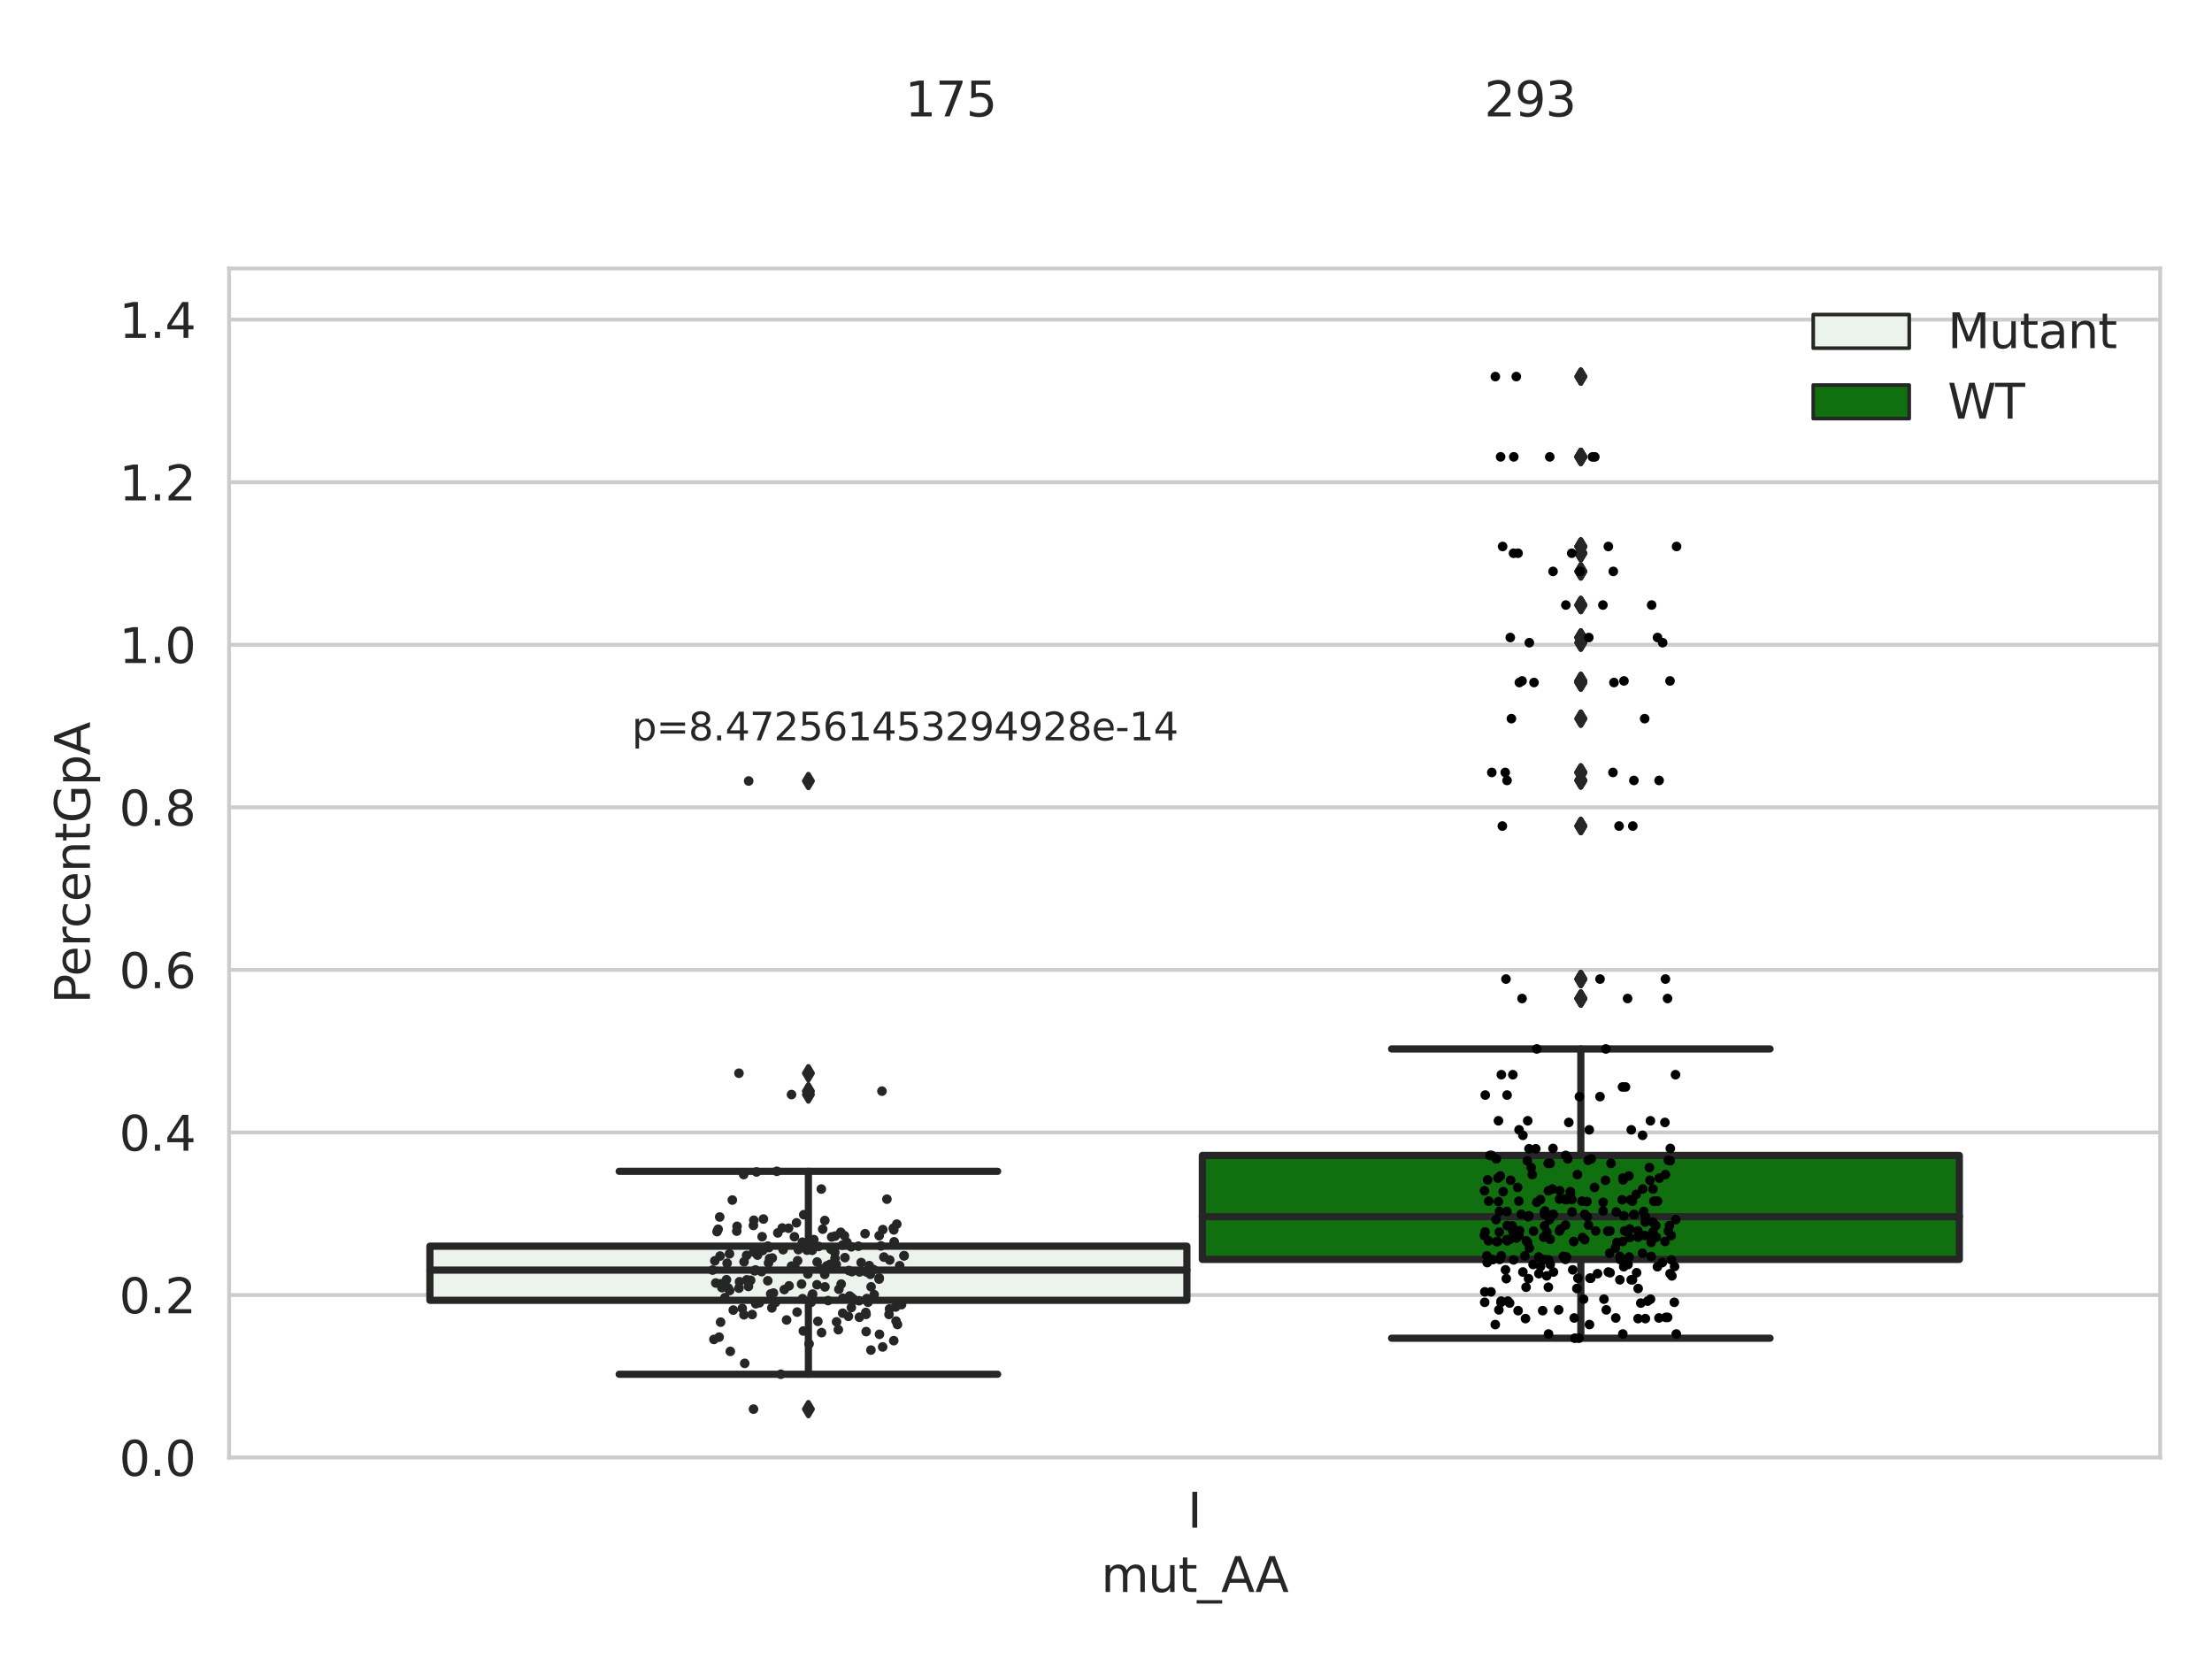 <?xml version="1.0" encoding="utf-8" standalone="no"?>
<!DOCTYPE svg PUBLIC "-//W3C//DTD SVG 1.1//EN"
  "http://www.w3.org/Graphics/SVG/1.1/DTD/svg11.dtd">
<svg xmlns:xlink="http://www.w3.org/1999/xlink" width="460.8pt" height="345.6pt" viewBox="0 0 460.8 345.6" xmlns="http://www.w3.org/2000/svg" version="1.1">
 <defs>
  <style type="text/css">*{stroke-linejoin: round; stroke-linecap: butt}</style>
 </defs>
 <g id="figure_1">
  <g id="patch_1">
   <path d="M 0 345.6 
L 460.8 345.6 
L 460.8 0 
L 0 0 
z
" style="fill: #ffffff"/>
  </g>
  <g id="axes_1">
   <g id="patch_2">
    <path d="M 47.72 303.64 
L 450 303.64 
L 450 55.93 
L 47.72 55.93 
z
" style="fill: #ffffff"/>
   </g>
   <g id="matplotlib.axis_1">
    <g id="xtick_1">
     <g id="text_1">
      <!-- I -->
      <g style="fill: #262626" transform="translate(247.385 318.238) scale(0.1 -0.1)">
       <defs>
        <path id="DejaVuSans-49" d="M 628 4666 
L 1259 4666 
L 1259 0 
L 628 0 
L 628 4666 
z
" transform="scale(0.016)"/>
       </defs>
       <use xlink:href="#DejaVuSans-49"/>
      </g>
     </g>
    </g>
    <g id="text_2">
     <!-- mut_AA -->
     <g style="fill: #262626" transform="translate(229.383 331.638) scale(0.1 -0.1)">
      <defs>
       <path id="DejaVuSans-6d" d="M 3328 2828 
Q 3544 3216 3844 3400 
Q 4144 3584 4550 3584 
Q 5097 3584 5394 3201 
Q 5691 2819 5691 2113 
L 5691 0 
L 5113 0 
L 5113 2094 
Q 5113 2597 4934 2840 
Q 4756 3084 4391 3084 
Q 3944 3084 3684 2787 
Q 3425 2491 3425 1978 
L 3425 0 
L 2847 0 
L 2847 2094 
Q 2847 2600 2669 2842 
Q 2491 3084 2119 3084 
Q 1678 3084 1418 2786 
Q 1159 2488 1159 1978 
L 1159 0 
L 581 0 
L 581 3500 
L 1159 3500 
L 1159 2956 
Q 1356 3278 1631 3431 
Q 1906 3584 2284 3584 
Q 2666 3584 2933 3390 
Q 3200 3197 3328 2828 
z
" transform="scale(0.016)"/>
       <path id="DejaVuSans-75" d="M 544 1381 
L 544 3500 
L 1119 3500 
L 1119 1403 
Q 1119 906 1312 657 
Q 1506 409 1894 409 
Q 2359 409 2629 706 
Q 2900 1003 2900 1516 
L 2900 3500 
L 3475 3500 
L 3475 0 
L 2900 0 
L 2900 538 
Q 2691 219 2414 64 
Q 2138 -91 1772 -91 
Q 1169 -91 856 284 
Q 544 659 544 1381 
z
M 1991 3584 
L 1991 3584 
z
" transform="scale(0.016)"/>
       <path id="DejaVuSans-74" d="M 1172 4494 
L 1172 3500 
L 2356 3500 
L 2356 3053 
L 1172 3053 
L 1172 1153 
Q 1172 725 1289 603 
Q 1406 481 1766 481 
L 2356 481 
L 2356 0 
L 1766 0 
Q 1100 0 847 248 
Q 594 497 594 1153 
L 594 3053 
L 172 3053 
L 172 3500 
L 594 3500 
L 594 4494 
L 1172 4494 
z
" transform="scale(0.016)"/>
       <path id="DejaVuSans-5f" d="M 3263 -1063 
L 3263 -1509 
L -63 -1509 
L -63 -1063 
L 3263 -1063 
z
" transform="scale(0.016)"/>
       <path id="DejaVuSans-41" d="M 2188 4044 
L 1331 1722 
L 3047 1722 
L 2188 4044 
z
M 1831 4666 
L 2547 4666 
L 4325 0 
L 3669 0 
L 3244 1197 
L 1141 1197 
L 716 0 
L 50 0 
L 1831 4666 
z
" transform="scale(0.016)"/>
      </defs>
      <use xlink:href="#DejaVuSans-6d"/>
      <use xlink:href="#DejaVuSans-75" x="97.412"/>
      <use xlink:href="#DejaVuSans-74" x="160.791"/>
      <use xlink:href="#DejaVuSans-5f" x="200"/>
      <use xlink:href="#DejaVuSans-41" x="250"/>
      <use xlink:href="#DejaVuSans-41" x="321.158"/>
     </g>
    </g>
   </g>
   <g id="matplotlib.axis_2">
    <g id="ytick_1">
     <g id="line2d_1">
      <path d="M 47.72 303.64 
L 450 303.64 
" clip-path="url(#p565ee73c13)" style="fill: none; stroke: #cccccc; stroke-width: 0.8; stroke-linecap: round"/>
     </g>
     <g id="text_3">
      <!-- 0.0 -->
      <g style="fill: #262626" transform="translate(24.817 307.439) scale(0.1 -0.1)">
       <defs>
        <path id="DejaVuSans-30" d="M 2034 4250 
Q 1547 4250 1301 3770 
Q 1056 3291 1056 2328 
Q 1056 1369 1301 889 
Q 1547 409 2034 409 
Q 2525 409 2770 889 
Q 3016 1369 3016 2328 
Q 3016 3291 2770 3770 
Q 2525 4250 2034 4250 
z
M 2034 4750 
Q 2819 4750 3233 4129 
Q 3647 3509 3647 2328 
Q 3647 1150 3233 529 
Q 2819 -91 2034 -91 
Q 1250 -91 836 529 
Q 422 1150 422 2328 
Q 422 3509 836 4129 
Q 1250 4750 2034 4750 
z
" transform="scale(0.016)"/>
        <path id="DejaVuSans-2e" d="M 684 794 
L 1344 794 
L 1344 0 
L 684 0 
L 684 794 
z
" transform="scale(0.016)"/>
       </defs>
       <use xlink:href="#DejaVuSans-30"/>
       <use xlink:href="#DejaVuSans-2e" x="63.623"/>
       <use xlink:href="#DejaVuSans-30" x="95.41"/>
      </g>
     </g>
    </g>
    <g id="ytick_2">
     <g id="line2d_2">
      <path d="M 47.72 269.774 
L 450 269.774 
" clip-path="url(#p565ee73c13)" style="fill: none; stroke: #cccccc; stroke-width: 0.8; stroke-linecap: round"/>
     </g>
     <g id="text_4">
      <!-- 0.2 -->
      <g style="fill: #262626" transform="translate(24.817 273.574) scale(0.1 -0.1)">
       <defs>
        <path id="DejaVuSans-32" d="M 1228 531 
L 3431 531 
L 3431 0 
L 469 0 
L 469 531 
Q 828 903 1448 1529 
Q 2069 2156 2228 2338 
Q 2531 2678 2651 2914 
Q 2772 3150 2772 3378 
Q 2772 3750 2511 3984 
Q 2250 4219 1831 4219 
Q 1534 4219 1204 4116 
Q 875 4013 500 3803 
L 500 4441 
Q 881 4594 1212 4672 
Q 1544 4750 1819 4750 
Q 2544 4750 2975 4387 
Q 3406 4025 3406 3419 
Q 3406 3131 3298 2873 
Q 3191 2616 2906 2266 
Q 2828 2175 2409 1742 
Q 1991 1309 1228 531 
z
" transform="scale(0.016)"/>
       </defs>
       <use xlink:href="#DejaVuSans-30"/>
       <use xlink:href="#DejaVuSans-2e" x="63.623"/>
       <use xlink:href="#DejaVuSans-32" x="95.41"/>
      </g>
     </g>
    </g>
    <g id="ytick_3">
     <g id="line2d_3">
      <path d="M 47.72 235.909 
L 450 235.909 
" clip-path="url(#p565ee73c13)" style="fill: none; stroke: #cccccc; stroke-width: 0.8; stroke-linecap: round"/>
     </g>
     <g id="text_5">
      <!-- 0.4 -->
      <g style="fill: #262626" transform="translate(24.817 239.708) scale(0.1 -0.1)">
       <defs>
        <path id="DejaVuSans-34" d="M 2419 4116 
L 825 1625 
L 2419 1625 
L 2419 4116 
z
M 2253 4666 
L 3047 4666 
L 3047 1625 
L 3713 1625 
L 3713 1100 
L 3047 1100 
L 3047 0 
L 2419 0 
L 2419 1100 
L 313 1100 
L 313 1709 
L 2253 4666 
z
" transform="scale(0.016)"/>
       </defs>
       <use xlink:href="#DejaVuSans-30"/>
       <use xlink:href="#DejaVuSans-2e" x="63.623"/>
       <use xlink:href="#DejaVuSans-34" x="95.41"/>
      </g>
     </g>
    </g>
    <g id="ytick_4">
     <g id="line2d_4">
      <path d="M 47.72 202.043 
L 450 202.043 
" clip-path="url(#p565ee73c13)" style="fill: none; stroke: #cccccc; stroke-width: 0.8; stroke-linecap: round"/>
     </g>
     <g id="text_6">
      <!-- 0.6 -->
      <g style="fill: #262626" transform="translate(24.817 205.842) scale(0.1 -0.1)">
       <defs>
        <path id="DejaVuSans-36" d="M 2113 2584 
Q 1688 2584 1439 2293 
Q 1191 2003 1191 1497 
Q 1191 994 1439 701 
Q 1688 409 2113 409 
Q 2538 409 2786 701 
Q 3034 994 3034 1497 
Q 3034 2003 2786 2293 
Q 2538 2584 2113 2584 
z
M 3366 4563 
L 3366 3988 
Q 3128 4100 2886 4159 
Q 2644 4219 2406 4219 
Q 1781 4219 1451 3797 
Q 1122 3375 1075 2522 
Q 1259 2794 1537 2939 
Q 1816 3084 2150 3084 
Q 2853 3084 3261 2657 
Q 3669 2231 3669 1497 
Q 3669 778 3244 343 
Q 2819 -91 2113 -91 
Q 1303 -91 875 529 
Q 447 1150 447 2328 
Q 447 3434 972 4092 
Q 1497 4750 2381 4750 
Q 2619 4750 2861 4703 
Q 3103 4656 3366 4563 
z
" transform="scale(0.016)"/>
       </defs>
       <use xlink:href="#DejaVuSans-30"/>
       <use xlink:href="#DejaVuSans-2e" x="63.623"/>
       <use xlink:href="#DejaVuSans-36" x="95.41"/>
      </g>
     </g>
    </g>
    <g id="ytick_5">
     <g id="line2d_5">
      <path d="M 47.72 168.177 
L 450 168.177 
" clip-path="url(#p565ee73c13)" style="fill: none; stroke: #cccccc; stroke-width: 0.8; stroke-linecap: round"/>
     </g>
     <g id="text_7">
      <!-- 0.8 -->
      <g style="fill: #262626" transform="translate(24.817 171.977) scale(0.1 -0.1)">
       <defs>
        <path id="DejaVuSans-38" d="M 2034 2216 
Q 1584 2216 1326 1975 
Q 1069 1734 1069 1313 
Q 1069 891 1326 650 
Q 1584 409 2034 409 
Q 2484 409 2743 651 
Q 3003 894 3003 1313 
Q 3003 1734 2745 1975 
Q 2488 2216 2034 2216 
z
M 1403 2484 
Q 997 2584 770 2862 
Q 544 3141 544 3541 
Q 544 4100 942 4425 
Q 1341 4750 2034 4750 
Q 2731 4750 3128 4425 
Q 3525 4100 3525 3541 
Q 3525 3141 3298 2862 
Q 3072 2584 2669 2484 
Q 3125 2378 3379 2068 
Q 3634 1759 3634 1313 
Q 3634 634 3220 271 
Q 2806 -91 2034 -91 
Q 1263 -91 848 271 
Q 434 634 434 1313 
Q 434 1759 690 2068 
Q 947 2378 1403 2484 
z
M 1172 3481 
Q 1172 3119 1398 2916 
Q 1625 2713 2034 2713 
Q 2441 2713 2670 2916 
Q 2900 3119 2900 3481 
Q 2900 3844 2670 4047 
Q 2441 4250 2034 4250 
Q 1625 4250 1398 4047 
Q 1172 3844 1172 3481 
z
" transform="scale(0.016)"/>
       </defs>
       <use xlink:href="#DejaVuSans-30"/>
       <use xlink:href="#DejaVuSans-2e" x="63.623"/>
       <use xlink:href="#DejaVuSans-38" x="95.41"/>
      </g>
     </g>
    </g>
    <g id="ytick_6">
     <g id="line2d_6">
      <path d="M 47.72 134.312 
L 450 134.312 
" clip-path="url(#p565ee73c13)" style="fill: none; stroke: #cccccc; stroke-width: 0.8; stroke-linecap: round"/>
     </g>
     <g id="text_8">
      <!-- 1.0 -->
      <g style="fill: #262626" transform="translate(24.817 138.111) scale(0.1 -0.1)">
       <defs>
        <path id="DejaVuSans-31" d="M 794 531 
L 1825 531 
L 1825 4091 
L 703 3866 
L 703 4441 
L 1819 4666 
L 2450 4666 
L 2450 531 
L 3481 531 
L 3481 0 
L 794 0 
L 794 531 
z
" transform="scale(0.016)"/>
       </defs>
       <use xlink:href="#DejaVuSans-31"/>
       <use xlink:href="#DejaVuSans-2e" x="63.623"/>
       <use xlink:href="#DejaVuSans-30" x="95.41"/>
      </g>
     </g>
    </g>
    <g id="ytick_7">
     <g id="line2d_7">
      <path d="M 47.72 100.446 
L 450 100.446 
" clip-path="url(#p565ee73c13)" style="fill: none; stroke: #cccccc; stroke-width: 0.8; stroke-linecap: round"/>
     </g>
     <g id="text_9">
      <!-- 1.2 -->
      <g style="fill: #262626" transform="translate(24.817 104.245) scale(0.1 -0.1)">
       <use xlink:href="#DejaVuSans-31"/>
       <use xlink:href="#DejaVuSans-2e" x="63.623"/>
       <use xlink:href="#DejaVuSans-32" x="95.41"/>
      </g>
     </g>
    </g>
    <g id="ytick_8">
     <g id="line2d_8">
      <path d="M 47.72 66.58 
L 450 66.58 
" clip-path="url(#p565ee73c13)" style="fill: none; stroke: #cccccc; stroke-width: 0.8; stroke-linecap: round"/>
     </g>
     <g id="text_10">
      <!-- 1.4 -->
      <g style="fill: #262626" transform="translate(24.817 70.38) scale(0.1 -0.1)">
       <use xlink:href="#DejaVuSans-31"/>
       <use xlink:href="#DejaVuSans-2e" x="63.623"/>
       <use xlink:href="#DejaVuSans-34" x="95.41"/>
      </g>
     </g>
    </g>
    <g id="text_11">
     <!-- PercentGpA -->
     <g style="fill: #262626" transform="translate(18.737 209.062) rotate(-90) scale(0.1 -0.1)">
      <defs>
       <path id="DejaVuSans-50" d="M 1259 4147 
L 1259 2394 
L 2053 2394 
Q 2494 2394 2734 2622 
Q 2975 2850 2975 3272 
Q 2975 3691 2734 3919 
Q 2494 4147 2053 4147 
L 1259 4147 
z
M 628 4666 
L 2053 4666 
Q 2838 4666 3239 4311 
Q 3641 3956 3641 3272 
Q 3641 2581 3239 2228 
Q 2838 1875 2053 1875 
L 1259 1875 
L 1259 0 
L 628 0 
L 628 4666 
z
" transform="scale(0.016)"/>
       <path id="DejaVuSans-65" d="M 3597 1894 
L 3597 1613 
L 953 1613 
Q 991 1019 1311 708 
Q 1631 397 2203 397 
Q 2534 397 2845 478 
Q 3156 559 3463 722 
L 3463 178 
Q 3153 47 2828 -22 
Q 2503 -91 2169 -91 
Q 1331 -91 842 396 
Q 353 884 353 1716 
Q 353 2575 817 3079 
Q 1281 3584 2069 3584 
Q 2775 3584 3186 3129 
Q 3597 2675 3597 1894 
z
M 3022 2063 
Q 3016 2534 2758 2815 
Q 2500 3097 2075 3097 
Q 1594 3097 1305 2825 
Q 1016 2553 972 2059 
L 3022 2063 
z
" transform="scale(0.016)"/>
       <path id="DejaVuSans-72" d="M 2631 2963 
Q 2534 3019 2420 3045 
Q 2306 3072 2169 3072 
Q 1681 3072 1420 2755 
Q 1159 2438 1159 1844 
L 1159 0 
L 581 0 
L 581 3500 
L 1159 3500 
L 1159 2956 
Q 1341 3275 1631 3429 
Q 1922 3584 2338 3584 
Q 2397 3584 2469 3576 
Q 2541 3569 2628 3553 
L 2631 2963 
z
" transform="scale(0.016)"/>
       <path id="DejaVuSans-63" d="M 3122 3366 
L 3122 2828 
Q 2878 2963 2633 3030 
Q 2388 3097 2138 3097 
Q 1578 3097 1268 2742 
Q 959 2388 959 1747 
Q 959 1106 1268 751 
Q 1578 397 2138 397 
Q 2388 397 2633 464 
Q 2878 531 3122 666 
L 3122 134 
Q 2881 22 2623 -34 
Q 2366 -91 2075 -91 
Q 1284 -91 818 406 
Q 353 903 353 1747 
Q 353 2603 823 3093 
Q 1294 3584 2113 3584 
Q 2378 3584 2631 3529 
Q 2884 3475 3122 3366 
z
" transform="scale(0.016)"/>
       <path id="DejaVuSans-6e" d="M 3513 2113 
L 3513 0 
L 2938 0 
L 2938 2094 
Q 2938 2591 2744 2837 
Q 2550 3084 2163 3084 
Q 1697 3084 1428 2787 
Q 1159 2491 1159 1978 
L 1159 0 
L 581 0 
L 581 3500 
L 1159 3500 
L 1159 2956 
Q 1366 3272 1645 3428 
Q 1925 3584 2291 3584 
Q 2894 3584 3203 3211 
Q 3513 2838 3513 2113 
z
" transform="scale(0.016)"/>
       <path id="DejaVuSans-47" d="M 3809 666 
L 3809 1919 
L 2778 1919 
L 2778 2438 
L 4434 2438 
L 4434 434 
Q 4069 175 3628 42 
Q 3188 -91 2688 -91 
Q 1594 -91 976 548 
Q 359 1188 359 2328 
Q 359 3472 976 4111 
Q 1594 4750 2688 4750 
Q 3144 4750 3555 4637 
Q 3966 4525 4313 4306 
L 4313 3634 
Q 3963 3931 3569 4081 
Q 3175 4231 2741 4231 
Q 1884 4231 1454 3753 
Q 1025 3275 1025 2328 
Q 1025 1384 1454 906 
Q 1884 428 2741 428 
Q 3075 428 3337 486 
Q 3600 544 3809 666 
z
" transform="scale(0.016)"/>
       <path id="DejaVuSans-70" d="M 1159 525 
L 1159 -1331 
L 581 -1331 
L 581 3500 
L 1159 3500 
L 1159 2969 
Q 1341 3281 1617 3432 
Q 1894 3584 2278 3584 
Q 2916 3584 3314 3078 
Q 3713 2572 3713 1747 
Q 3713 922 3314 415 
Q 2916 -91 2278 -91 
Q 1894 -91 1617 61 
Q 1341 213 1159 525 
z
M 3116 1747 
Q 3116 2381 2855 2742 
Q 2594 3103 2138 3103 
Q 1681 3103 1420 2742 
Q 1159 2381 1159 1747 
Q 1159 1113 1420 752 
Q 1681 391 2138 391 
Q 2594 391 2855 752 
Q 3116 1113 3116 1747 
z
" transform="scale(0.016)"/>
      </defs>
      <use xlink:href="#DejaVuSans-50"/>
      <use xlink:href="#DejaVuSans-65" x="56.678"/>
      <use xlink:href="#DejaVuSans-72" x="118.201"/>
      <use xlink:href="#DejaVuSans-63" x="157.064"/>
      <use xlink:href="#DejaVuSans-65" x="212.045"/>
      <use xlink:href="#DejaVuSans-6e" x="273.568"/>
      <use xlink:href="#DejaVuSans-74" x="336.947"/>
      <use xlink:href="#DejaVuSans-47" x="376.156"/>
      <use xlink:href="#DejaVuSans-70" x="453.646"/>
      <use xlink:href="#DejaVuSans-41" x="517.123"/>
     </g>
    </g>
   </g>
   <g id="patch_3">
    <path d="M 89.557 270.874 
L 247.251 270.874 
L 247.251 259.602 
L 89.557 259.602 
L 89.557 270.874 
z
" clip-path="url(#p565ee73c13)" style="fill: #ecf2ec; stroke: #262626; stroke-width: 1.5; stroke-linejoin: miter"/>
   </g>
   <g id="patch_4">
    <path d="M 250.469 262.357 
L 408.163 262.357 
L 408.163 240.699 
L 250.469 240.699 
L 250.469 262.357 
z
" clip-path="url(#p565ee73c13)" style="fill: #107010; stroke: #262626; stroke-width: 1.5; stroke-linejoin: miter"/>
   </g>
   <g id="patch_5">
    <path d="M 248.86 303.64 
L 248.86 303.64 
L 248.86 303.64 
L 248.86 303.64 
z
" clip-path="url(#p565ee73c13)" style="fill: #ecf2ec; stroke: #262626; stroke-width: 0.75; stroke-linejoin: miter"/>
   </g>
   <g id="patch_6">
    <path d="M 248.86 303.64 
L 248.86 303.64 
L 248.86 303.64 
L 248.86 303.64 
z
" clip-path="url(#p565ee73c13)" style="fill: #107010; stroke: #262626; stroke-width: 0.75; stroke-linejoin: miter"/>
   </g>
   <g id="PathCollection_1"/>
   <g id="PathCollection_2"/>
   <g id="line2d_9">
    <path d="M 168.404 270.874 
L 168.404 286.281 
" clip-path="url(#p565ee73c13)" style="fill: none; stroke: #262626; stroke-width: 1.5; stroke-linecap: round"/>
   </g>
   <g id="line2d_10">
    <path d="M 168.404 259.602 
L 168.404 244.005 
" clip-path="url(#p565ee73c13)" style="fill: none; stroke: #262626; stroke-width: 1.5; stroke-linecap: round"/>
   </g>
   <g id="line2d_11">
    <path d="M 128.981 286.281 
L 207.827 286.281 
" clip-path="url(#p565ee73c13)" style="fill: none; stroke: #262626; stroke-width: 1.5; stroke-linecap: round"/>
   </g>
   <g id="line2d_12">
    <path d="M 128.981 244.005 
L 207.827 244.005 
" clip-path="url(#p565ee73c13)" style="fill: none; stroke: #262626; stroke-width: 1.5; stroke-linecap: round"/>
   </g>
   <g id="line2d_13">
    <defs>
     <path id="m918059a8ff" d="M -0 1.414 
L 0.849 0 
L 0 -1.414 
L -0.849 -0 
z
" style="stroke: #262626; stroke-linejoin: miter"/>
    </defs>
    <g clip-path="url(#p565ee73c13)">
     <use xlink:href="#m918059a8ff" x="168.404" y="293.546" style="fill: #262626; stroke: #262626; stroke-linejoin: miter"/>
     <use xlink:href="#m918059a8ff" x="168.404" y="228.013" style="fill: #262626; stroke: #262626; stroke-linejoin: miter"/>
     <use xlink:href="#m918059a8ff" x="168.404" y="223.571" style="fill: #262626; stroke: #262626; stroke-linejoin: miter"/>
     <use xlink:href="#m918059a8ff" x="168.404" y="162.697" style="fill: #262626; stroke: #262626; stroke-linejoin: miter"/>
     <use xlink:href="#m918059a8ff" x="168.404" y="227.308" style="fill: #262626; stroke: #262626; stroke-linejoin: miter"/>
    </g>
   </g>
   <g id="line2d_14">
    <path d="M 329.316 262.357 
L 329.316 278.773 
" clip-path="url(#p565ee73c13)" style="fill: none; stroke: #262626; stroke-width: 1.5; stroke-linecap: round"/>
   </g>
   <g id="line2d_15">
    <path d="M 329.316 240.699 
L 329.316 218.511 
" clip-path="url(#p565ee73c13)" style="fill: none; stroke: #262626; stroke-width: 1.5; stroke-linecap: round"/>
   </g>
   <g id="line2d_16">
    <path d="M 289.893 278.773 
L 368.739 278.773 
" clip-path="url(#p565ee73c13)" style="fill: none; stroke: #262626; stroke-width: 1.5; stroke-linecap: round"/>
   </g>
   <g id="line2d_17">
    <path d="M 289.893 218.511 
L 368.739 218.511 
" clip-path="url(#p565ee73c13)" style="fill: none; stroke: #262626; stroke-width: 1.5; stroke-linecap: round"/>
   </g>
   <g id="line2d_18">
    <g clip-path="url(#p565ee73c13)">
     <use xlink:href="#m918059a8ff" x="329.316" y="160.916" style="fill: #262626; stroke: #262626; stroke-linejoin: miter"/>
     <use xlink:href="#m918059a8ff" x="329.316" y="208.01" style="fill: #262626; stroke: #262626; stroke-linejoin: miter"/>
     <use xlink:href="#m918059a8ff" x="329.316" y="126.039" style="fill: #262626; stroke: #262626; stroke-linejoin: miter"/>
     <use xlink:href="#m918059a8ff" x="329.316" y="115.25" style="fill: #262626; stroke: #262626; stroke-linejoin: miter"/>
     <use xlink:href="#m918059a8ff" x="329.316" y="78.449" style="fill: #262626; stroke: #262626; stroke-linejoin: miter"/>
     <use xlink:href="#m918059a8ff" x="329.316" y="133.882" style="fill: #262626; stroke: #262626; stroke-linejoin: miter"/>
     <use xlink:href="#m918059a8ff" x="329.316" y="203.957" style="fill: #262626; stroke: #262626; stroke-linejoin: miter"/>
     <use xlink:href="#m918059a8ff" x="329.316" y="113.843" style="fill: #262626; stroke: #262626; stroke-linejoin: miter"/>
     <use xlink:href="#m918059a8ff" x="329.316" y="162.581" style="fill: #262626; stroke: #262626; stroke-linejoin: miter"/>
     <use xlink:href="#m918059a8ff" x="329.316" y="141.848" style="fill: #262626; stroke: #262626; stroke-linejoin: miter"/>
     <use xlink:href="#m918059a8ff" x="329.316" y="172.078" style="fill: #262626; stroke: #262626; stroke-linejoin: miter"/>
     <use xlink:href="#m918059a8ff" x="329.316" y="162.581" style="fill: #262626; stroke: #262626; stroke-linejoin: miter"/>
     <use xlink:href="#m918059a8ff" x="329.316" y="126.039" style="fill: #262626; stroke: #262626; stroke-linejoin: miter"/>
     <use xlink:href="#m918059a8ff" x="329.316" y="115.25" style="fill: #262626; stroke: #262626; stroke-linejoin: miter"/>
     <use xlink:href="#m918059a8ff" x="329.316" y="208.01" style="fill: #262626; stroke: #262626; stroke-linejoin: miter"/>
     <use xlink:href="#m918059a8ff" x="329.316" y="95.17" style="fill: #262626; stroke: #262626; stroke-linejoin: miter"/>
     <use xlink:href="#m918059a8ff" x="329.316" y="95.178" style="fill: #262626; stroke: #262626; stroke-linejoin: miter"/>
     <use xlink:href="#m918059a8ff" x="329.316" y="119.035" style="fill: #262626; stroke: #262626; stroke-linejoin: miter"/>
     <use xlink:href="#m918059a8ff" x="329.316" y="132.805" style="fill: #262626; stroke: #262626; stroke-linejoin: miter"/>
     <use xlink:href="#m918059a8ff" x="329.316" y="149.71" style="fill: #262626; stroke: #262626; stroke-linejoin: miter"/>
     <use xlink:href="#m918059a8ff" x="329.316" y="119.035" style="fill: #262626; stroke: #262626; stroke-linejoin: miter"/>
     <use xlink:href="#m918059a8ff" x="329.316" y="172.078" style="fill: #262626; stroke: #262626; stroke-linejoin: miter"/>
     <use xlink:href="#m918059a8ff" x="329.316" y="208.01" style="fill: #262626; stroke: #262626; stroke-linejoin: miter"/>
     <use xlink:href="#m918059a8ff" x="329.316" y="132.805" style="fill: #262626; stroke: #262626; stroke-linejoin: miter"/>
     <use xlink:href="#m918059a8ff" x="329.316" y="141.848" style="fill: #262626; stroke: #262626; stroke-linejoin: miter"/>
     <use xlink:href="#m918059a8ff" x="329.316" y="119.035" style="fill: #262626; stroke: #262626; stroke-linejoin: miter"/>
     <use xlink:href="#m918059a8ff" x="329.316" y="142.185" style="fill: #262626; stroke: #262626; stroke-linejoin: miter"/>
     <use xlink:href="#m918059a8ff" x="329.316" y="160.916" style="fill: #262626; stroke: #262626; stroke-linejoin: miter"/>
     <use xlink:href="#m918059a8ff" x="329.316" y="78.449" style="fill: #262626; stroke: #262626; stroke-linejoin: miter"/>
     <use xlink:href="#m918059a8ff" x="329.316" y="172.078" style="fill: #262626; stroke: #262626; stroke-linejoin: miter"/>
     <use xlink:href="#m918059a8ff" x="329.316" y="160.916" style="fill: #262626; stroke: #262626; stroke-linejoin: miter"/>
     <use xlink:href="#m918059a8ff" x="329.316" y="203.957" style="fill: #262626; stroke: #262626; stroke-linejoin: miter"/>
     <use xlink:href="#m918059a8ff" x="329.316" y="141.848" style="fill: #262626; stroke: #262626; stroke-linejoin: miter"/>
     <use xlink:href="#m918059a8ff" x="329.316" y="95.178" style="fill: #262626; stroke: #262626; stroke-linejoin: miter"/>
     <use xlink:href="#m918059a8ff" x="329.316" y="95.178" style="fill: #262626; stroke: #262626; stroke-linejoin: miter"/>
     <use xlink:href="#m918059a8ff" x="329.316" y="113.843" style="fill: #262626; stroke: #262626; stroke-linejoin: miter"/>
     <use xlink:href="#m918059a8ff" x="329.316" y="126.039" style="fill: #262626; stroke: #262626; stroke-linejoin: miter"/>
     <use xlink:href="#m918059a8ff" x="329.316" y="162.581" style="fill: #262626; stroke: #262626; stroke-linejoin: miter"/>
     <use xlink:href="#m918059a8ff" x="329.316" y="142.185" style="fill: #262626; stroke: #262626; stroke-linejoin: miter"/>
     <use xlink:href="#m918059a8ff" x="329.316" y="95.17" style="fill: #262626; stroke: #262626; stroke-linejoin: miter"/>
     <use xlink:href="#m918059a8ff" x="329.316" y="113.843" style="fill: #262626; stroke: #262626; stroke-linejoin: miter"/>
     <use xlink:href="#m918059a8ff" x="329.316" y="149.71" style="fill: #262626; stroke: #262626; stroke-linejoin: miter"/>
     <use xlink:href="#m918059a8ff" x="329.316" y="142.185" style="fill: #262626; stroke: #262626; stroke-linejoin: miter"/>
     <use xlink:href="#m918059a8ff" x="329.316" y="132.805" style="fill: #262626; stroke: #262626; stroke-linejoin: miter"/>
     <use xlink:href="#m918059a8ff" x="329.316" y="133.882" style="fill: #262626; stroke: #262626; stroke-linejoin: miter"/>
     <use xlink:href="#m918059a8ff" x="329.316" y="203.957" style="fill: #262626; stroke: #262626; stroke-linejoin: miter"/>
     <use xlink:href="#m918059a8ff" x="329.316" y="115.25" style="fill: #262626; stroke: #262626; stroke-linejoin: miter"/>
    </g>
   </g>
   <g id="line2d_19">
    <path d="M 89.557 264.582 
L 247.251 264.582 
" clip-path="url(#p565ee73c13)" style="fill: none; stroke: #262626; stroke-width: 1.5; stroke-linecap: round"/>
   </g>
   <g id="line2d_20">
    <path d="M 250.469 253.464 
L 408.163 253.464 
" clip-path="url(#p565ee73c13)" style="fill: none; stroke: #262626; stroke-width: 1.5; stroke-linecap: round"/>
   </g>
   <g id="patch_7">
    <path d="M 47.72 303.64 
L 47.72 55.93 
" style="fill: none; stroke: #cccccc; stroke-width: 0.8; stroke-linejoin: miter; stroke-linecap: square"/>
   </g>
   <g id="patch_8">
    <path d="M 450 303.64 
L 450 55.93 
" style="fill: none; stroke: #cccccc; stroke-width: 0.8; stroke-linejoin: miter; stroke-linecap: square"/>
   </g>
   <g id="patch_9">
    <path d="M 47.72 303.64 
L 450 303.64 
" style="fill: none; stroke: #cccccc; stroke-width: 0.8; stroke-linejoin: miter; stroke-linecap: square"/>
   </g>
   <g id="patch_10">
    <path d="M 47.72 55.93 
L 450 55.93 
" style="fill: none; stroke: #cccccc; stroke-width: 0.8; stroke-linejoin: miter; stroke-linecap: square"/>
   </g>
   <g id="PathCollection_3">
    <defs>
     <path id="C0_0_3a88564c53" d="M 0 1 
C 0.265 1 0.52 0.895 0.707 0.707 
C 0.895 0.52 1 0.265 1 -0 
C 1 -0.265 0.895 -0.52 0.707 -0.707 
C 0.52 -0.895 0.265 -1 0 -1 
C -0.265 -1 -0.52 -0.895 -0.707 -0.707 
C -0.895 -0.52 -1 -0.265 -1 0 
C -1 0.265 -0.895 0.52 -0.707 0.707 
C -0.52 0.895 -0.265 1 0 1 
z
"/>
    </defs>
    <g clip-path="url(#p565ee73c13)">
     <use xlink:href="#C0_0_3a88564c53" x="180.435" y="277.397" style="fill: #262626"/>
    </g>
    <g clip-path="url(#p565ee73c13)">
     <use xlink:href="#C0_0_3a88564c53" x="183.875" y="280.594" style="fill: #262626"/>
    </g>
    <g clip-path="url(#p565ee73c13)">
     <use xlink:href="#C0_0_3a88564c53" x="173.239" y="260.262" style="fill: #262626"/>
    </g>
    <g clip-path="url(#p565ee73c13)">
     <use xlink:href="#C0_0_3a88564c53" x="152.137" y="281.518" style="fill: #262626"/>
    </g>
    <g clip-path="url(#p565ee73c13)">
     <use xlink:href="#C0_0_3a88564c53" x="162.661" y="286.281" style="fill: #262626"/>
    </g>
    <g clip-path="url(#p565ee73c13)">
     <use xlink:href="#C0_0_3a88564c53" x="186.664" y="275.208" style="fill: #262626"/>
    </g>
    <g clip-path="url(#p565ee73c13)">
     <use xlink:href="#C0_0_3a88564c53" x="184.129" y="261.872" style="fill: #262626"/>
    </g>
    <g clip-path="url(#p565ee73c13)">
     <use xlink:href="#C0_0_3a88564c53" x="148.912" y="262.649" style="fill: #262626"/>
    </g>
    <g clip-path="url(#p565ee73c13)">
     <use xlink:href="#C0_0_3a88564c53" x="187.804" y="271.781" style="fill: #262626"/>
    </g>
    <g clip-path="url(#p565ee73c13)">
     <use xlink:href="#C0_0_3a88564c53" x="156.985" y="260.825" style="fill: #262626"/>
    </g>
    <g clip-path="url(#p565ee73c13)">
     <use xlink:href="#C0_0_3a88564c53" x="174.207" y="263.401" style="fill: #262626"/>
    </g>
    <g clip-path="url(#p565ee73c13)">
     <use xlink:href="#C0_0_3a88564c53" x="185.198" y="273.825" style="fill: #262626"/>
    </g>
    <g clip-path="url(#p565ee73c13)">
     <use xlink:href="#C0_0_3a88564c53" x="163.137" y="260.334" style="fill: #262626"/>
    </g>
    <g clip-path="url(#p565ee73c13)">
     <use xlink:href="#C0_0_3a88564c53" x="175.572" y="270.446" style="fill: #262626"/>
    </g>
    <g clip-path="url(#p565ee73c13)">
     <use xlink:href="#C0_0_3a88564c53" x="177.468" y="264.911" style="fill: #262626"/>
    </g>
    <g clip-path="url(#p565ee73c13)">
     <use xlink:href="#C0_0_3a88564c53" x="160.554" y="269.546" style="fill: #262626"/>
    </g>
    <g clip-path="url(#p565ee73c13)">
     <use xlink:href="#C0_0_3a88564c53" x="160.879" y="262.063" style="fill: #262626"/>
    </g>
    <g clip-path="url(#p565ee73c13)">
     <use xlink:href="#C0_0_3a88564c53" x="168.547" y="279.957" style="fill: #262626"/>
    </g>
    <g clip-path="url(#p565ee73c13)">
     <use xlink:href="#C0_0_3a88564c53" x="162.033" y="256.838" style="fill: #262626"/>
    </g>
    <g clip-path="url(#p565ee73c13)">
     <use xlink:href="#C0_0_3a88564c53" x="167.438" y="253.048" style="fill: #262626"/>
    </g>
    <g clip-path="url(#p565ee73c13)">
     <use xlink:href="#C0_0_3a88564c53" x="150.377" y="268.237" style="fill: #262626"/>
    </g>
    <g clip-path="url(#p565ee73c13)">
     <use xlink:href="#C0_0_3a88564c53" x="160.167" y="259.899" style="fill: #262626"/>
    </g>
    <g clip-path="url(#p565ee73c13)">
     <use xlink:href="#C0_0_3a88564c53" x="170.557" y="259.66" style="fill: #262626"/>
    </g>
    <g clip-path="url(#p565ee73c13)">
     <use xlink:href="#C0_0_3a88564c53" x="183.209" y="277.965" style="fill: #262626"/>
    </g>
    <g clip-path="url(#p565ee73c13)">
     <use xlink:href="#C0_0_3a88564c53" x="183.15" y="257.418" style="fill: #262626"/>
    </g>
    <g clip-path="url(#p565ee73c13)">
     <use xlink:href="#C0_0_3a88564c53" x="152.559" y="249.993" style="fill: #262626"/>
    </g>
    <g clip-path="url(#p565ee73c13)">
     <use xlink:href="#C0_0_3a88564c53" x="154.974" y="273.895" style="fill: #262626"/>
    </g>
    <g clip-path="url(#p565ee73c13)">
     <use xlink:href="#C0_0_3a88564c53" x="164.272" y="255.868" style="fill: #262626"/>
    </g>
    <g clip-path="url(#p565ee73c13)">
     <use xlink:href="#C0_0_3a88564c53" x="179.397" y="263.016" style="fill: #262626"/>
    </g>
    <g clip-path="url(#p565ee73c13)">
     <use xlink:href="#C0_0_3a88564c53" x="183.123" y="266.461" style="fill: #262626"/>
    </g>
    <g clip-path="url(#p565ee73c13)">
     <use xlink:href="#C0_0_3a88564c53" x="171.093" y="247.702" style="fill: #262626"/>
    </g>
    <g clip-path="url(#p565ee73c13)">
     <use xlink:href="#C0_0_3a88564c53" x="176.43" y="258.805" style="fill: #262626"/>
    </g>
    <g clip-path="url(#p565ee73c13)">
     <use xlink:href="#C0_0_3a88564c53" x="148.447" y="264.582" style="fill: #262626"/>
    </g>
    <g clip-path="url(#p565ee73c13)">
     <use xlink:href="#C0_0_3a88564c53" x="163.864" y="274.977" style="fill: #262626"/>
    </g>
    <g clip-path="url(#p565ee73c13)">
     <use xlink:href="#C0_0_3a88564c53" x="188.327" y="261.601" style="fill: #262626"/>
    </g>
    <g clip-path="url(#p565ee73c13)">
     <use xlink:href="#C0_0_3a88564c53" x="163.383" y="268.638" style="fill: #262626"/>
    </g>
    <g clip-path="url(#p565ee73c13)">
     <use xlink:href="#C0_0_3a88564c53" x="150.005" y="261.656" style="fill: #262626"/>
    </g>
    <g clip-path="url(#p565ee73c13)">
     <use xlink:href="#C0_0_3a88564c53" x="180.209" y="257" style="fill: #262626"/>
    </g>
    <g clip-path="url(#p565ee73c13)">
     <use xlink:href="#C0_0_3a88564c53" x="159.941" y="266.804" style="fill: #262626"/>
    </g>
    <g clip-path="url(#p565ee73c13)">
     <use xlink:href="#C0_0_3a88564c53" x="158.116" y="260.702" style="fill: #262626"/>
    </g>
    <g clip-path="url(#p565ee73c13)">
     <use xlink:href="#C0_0_3a88564c53" x="153.543" y="255.467" style="fill: #262626"/>
    </g>
    <g clip-path="url(#p565ee73c13)">
     <use xlink:href="#C0_0_3a88564c53" x="149.109" y="267.275" style="fill: #262626"/>
    </g>
    <g clip-path="url(#p565ee73c13)">
     <use xlink:href="#C0_0_3a88564c53" x="149.375" y="256.572" style="fill: #262626"/>
    </g>
    <g clip-path="url(#p565ee73c13)">
     <use xlink:href="#C0_0_3a88564c53" x="171.826" y="254.252" style="fill: #262626"/>
    </g>
    <g clip-path="url(#p565ee73c13)">
     <use xlink:href="#C0_0_3a88564c53" x="180.355" y="273.413" style="fill: #262626"/>
    </g>
    <g clip-path="url(#p565ee73c13)">
     <use xlink:href="#C0_0_3a88564c53" x="183.905" y="256.149" style="fill: #262626"/>
    </g>
    <g clip-path="url(#p565ee73c13)">
     <use xlink:href="#C0_0_3a88564c53" x="162.957" y="255.812" style="fill: #262626"/>
    </g>
    <g clip-path="url(#p565ee73c13)">
     <use xlink:href="#C0_0_3a88564c53" x="168.296" y="265.395" style="fill: #262626"/>
    </g>
    <g clip-path="url(#p565ee73c13)">
     <use xlink:href="#C0_0_3a88564c53" x="155.002" y="262.856" style="fill: #262626"/>
    </g>
    <g clip-path="url(#p565ee73c13)">
     <use xlink:href="#C0_0_3a88564c53" x="176.819" y="264.673" style="fill: #262626"/>
    </g>
    <g clip-path="url(#p565ee73c13)">
     <use xlink:href="#C0_0_3a88564c53" x="174.758" y="268.576" style="fill: #262626"/>
    </g>
    <g clip-path="url(#p565ee73c13)">
     <use xlink:href="#C0_0_3a88564c53" x="161.543" y="271.315" style="fill: #262626"/>
    </g>
    <g clip-path="url(#p565ee73c13)">
     <use xlink:href="#C0_0_3a88564c53" x="175.5" y="259.372" style="fill: #262626"/>
    </g>
    <g clip-path="url(#p565ee73c13)">
     <use xlink:href="#C0_0_3a88564c53" x="156.953" y="255.28" style="fill: #262626"/>
    </g>
    <g clip-path="url(#p565ee73c13)">
     <use xlink:href="#C0_0_3a88564c53" x="164.889" y="263.755" style="fill: #262626"/>
    </g>
    <g clip-path="url(#p565ee73c13)">
     <use xlink:href="#C0_0_3a88564c53" x="153.937" y="268.346" style="fill: #262626"/>
    </g>
    <g clip-path="url(#p565ee73c13)">
     <use xlink:href="#C0_0_3a88564c53" x="183.167" y="266.231" style="fill: #262626"/>
    </g>
    <g clip-path="url(#p565ee73c13)">
     <use xlink:href="#C0_0_3a88564c53" x="185.303" y="272.669" style="fill: #262626"/>
    </g>
    <g clip-path="url(#p565ee73c13)">
     <use xlink:href="#C0_0_3a88564c53" x="175.231" y="267.497" style="fill: #262626"/>
    </g>
    <g clip-path="url(#p565ee73c13)">
     <use xlink:href="#C0_0_3a88564c53" x="166.983" y="267.49" style="fill: #262626"/>
    </g>
    <g clip-path="url(#p565ee73c13)">
     <use xlink:href="#C0_0_3a88564c53" x="181.426" y="281.243" style="fill: #262626"/>
    </g>
    <g clip-path="url(#p565ee73c13)">
     <use xlink:href="#C0_0_3a88564c53" x="175.142" y="256.707" style="fill: #262626"/>
    </g>
    <g clip-path="url(#p565ee73c13)">
     <use xlink:href="#C0_0_3a88564c53" x="165.92" y="254.737" style="fill: #262626"/>
    </g>
    <g clip-path="url(#p565ee73c13)">
     <use xlink:href="#C0_0_3a88564c53" x="170.194" y="267.637" style="fill: #262626"/>
    </g>
    <g clip-path="url(#p565ee73c13)">
     <use xlink:href="#C0_0_3a88564c53" x="168.986" y="271.286" style="fill: #262626"/>
    </g>
    <g clip-path="url(#p565ee73c13)">
     <use xlink:href="#C0_0_3a88564c53" x="175.912" y="257.426" style="fill: #262626"/>
    </g>
    <g clip-path="url(#p565ee73c13)">
     <use xlink:href="#C0_0_3a88564c53" x="154.052" y="267.008" style="fill: #262626"/>
    </g>
    <g clip-path="url(#p565ee73c13)">
     <use xlink:href="#C0_0_3a88564c53" x="175.55" y="273.564" style="fill: #262626"/>
    </g>
    <g clip-path="url(#p565ee73c13)">
     <use xlink:href="#C0_0_3a88564c53" x="182.109" y="269.701" style="fill: #262626"/>
    </g>
    <g clip-path="url(#p565ee73c13)">
     <use xlink:href="#C0_0_3a88564c53" x="188.34" y="261.586" style="fill: #262626"/>
    </g>
    <g clip-path="url(#p565ee73c13)">
     <use xlink:href="#C0_0_3a88564c53" x="171.042" y="264.335" style="fill: #262626"/>
    </g>
    <g clip-path="url(#p565ee73c13)">
     <use xlink:href="#C0_0_3a88564c53" x="159.95" y="259.593" style="fill: #262626"/>
    </g>
    <g clip-path="url(#p565ee73c13)">
     <use xlink:href="#C0_0_3a88564c53" x="178.96" y="270.967" style="fill: #262626"/>
    </g>
    <g clip-path="url(#p565ee73c13)">
     <use xlink:href="#C0_0_3a88564c53" x="167.151" y="258.763" style="fill: #262626"/>
    </g>
    <g clip-path="url(#p565ee73c13)">
     <use xlink:href="#C0_0_3a88564c53" x="164.888" y="228.013" style="fill: #262626"/>
    </g>
    <g clip-path="url(#p565ee73c13)">
     <use xlink:href="#C0_0_3a88564c53" x="151.337" y="266.589" style="fill: #262626"/>
    </g>
    <g clip-path="url(#p565ee73c13)">
     <use xlink:href="#C0_0_3a88564c53" x="158.88" y="260.501" style="fill: #262626"/>
    </g>
    <g clip-path="url(#p565ee73c13)">
     <use xlink:href="#C0_0_3a88564c53" x="180.565" y="270.519" style="fill: #262626"/>
    </g>
    <g clip-path="url(#p565ee73c13)">
     <use xlink:href="#C0_0_3a88564c53" x="167.352" y="277.27" style="fill: #262626"/>
    </g>
    <g clip-path="url(#p565ee73c13)">
     <use xlink:href="#C0_0_3a88564c53" x="173.94" y="262.14" style="fill: #262626"/>
    </g>
    <g clip-path="url(#p565ee73c13)">
     <use xlink:href="#C0_0_3a88564c53" x="176.99" y="269.975" style="fill: #262626"/>
    </g>
    <g clip-path="url(#p565ee73c13)">
     <use xlink:href="#C0_0_3a88564c53" x="157.81" y="261.46" style="fill: #262626"/>
    </g>
    <g clip-path="url(#p565ee73c13)">
     <use xlink:href="#C0_0_3a88564c53" x="178.829" y="259.611" style="fill: #262626"/>
    </g>
    <g clip-path="url(#p565ee73c13)">
     <use xlink:href="#C0_0_3a88564c53" x="179.026" y="274.407" style="fill: #262626"/>
    </g>
    <g clip-path="url(#p565ee73c13)">
     <use xlink:href="#C0_0_3a88564c53" x="180.419" y="273.811" style="fill: #262626"/>
    </g>
    <g clip-path="url(#p565ee73c13)">
     <use xlink:href="#C0_0_3a88564c53" x="186.272" y="258.68" style="fill: #262626"/>
    </g>
    <g clip-path="url(#p565ee73c13)">
     <use xlink:href="#C0_0_3a88564c53" x="169.288" y="269.579" style="fill: #262626"/>
    </g>
    <g clip-path="url(#p565ee73c13)">
     <use xlink:href="#C0_0_3a88564c53" x="149.808" y="278.55" style="fill: #262626"/>
    </g>
    <g clip-path="url(#p565ee73c13)">
     <use xlink:href="#C0_0_3a88564c53" x="167.186" y="270.53" style="fill: #262626"/>
    </g>
    <g clip-path="url(#p565ee73c13)">
     <use xlink:href="#C0_0_3a88564c53" x="155.578" y="266.61" style="fill: #262626"/>
    </g>
    <g clip-path="url(#p565ee73c13)">
     <use xlink:href="#C0_0_3a88564c53" x="150.115" y="275.428" style="fill: #262626"/>
    </g>
    <g clip-path="url(#p565ee73c13)">
     <use xlink:href="#C0_0_3a88564c53" x="157.03" y="254.201" style="fill: #262626"/>
    </g>
    <g clip-path="url(#p565ee73c13)">
     <use xlink:href="#C0_0_3a88564c53" x="173.988" y="257.5" style="fill: #262626"/>
    </g>
    <g clip-path="url(#p565ee73c13)">
     <use xlink:href="#C0_0_3a88564c53" x="152.003" y="268.836" style="fill: #262626"/>
    </g>
    <g clip-path="url(#p565ee73c13)">
     <use xlink:href="#C0_0_3a88564c53" x="155.53" y="261.525" style="fill: #262626"/>
    </g>
    <g clip-path="url(#p565ee73c13)">
     <use xlink:href="#C0_0_3a88564c53" x="182.02" y="264.491" style="fill: #262626"/>
    </g>
    <g clip-path="url(#p565ee73c13)">
     <use xlink:href="#C0_0_3a88564c53" x="157.21" y="264.742" style="fill: #262626"/>
    </g>
    <g clip-path="url(#p565ee73c13)">
     <use xlink:href="#C0_0_3a88564c53" x="181.463" y="268.066" style="fill: #262626"/>
    </g>
    <g clip-path="url(#p565ee73c13)">
     <use xlink:href="#C0_0_3a88564c53" x="157.438" y="271.596" style="fill: #262626"/>
    </g>
    <g clip-path="url(#p565ee73c13)">
     <use xlink:href="#C0_0_3a88564c53" x="155.917" y="267.99" style="fill: #262626"/>
    </g>
    <g clip-path="url(#p565ee73c13)">
     <use xlink:href="#C0_0_3a88564c53" x="160.095" y="263.107" style="fill: #262626"/>
    </g>
    <g clip-path="url(#p565ee73c13)">
     <use xlink:href="#C0_0_3a88564c53" x="176.744" y="274.215" style="fill: #262626"/>
    </g>
    <g clip-path="url(#p565ee73c13)">
     <use xlink:href="#C0_0_3a88564c53" x="171.147" y="277.608" style="fill: #262626"/>
    </g>
    <g clip-path="url(#p565ee73c13)">
     <use xlink:href="#C0_0_3a88564c53" x="169.16" y="269.898" style="fill: #262626"/>
    </g>
    <g clip-path="url(#p565ee73c13)">
     <use xlink:href="#C0_0_3a88564c53" x="150.155" y="267.427" style="fill: #262626"/>
    </g>
    <g clip-path="url(#p565ee73c13)">
     <use xlink:href="#C0_0_3a88564c53" x="165.492" y="257.639" style="fill: #262626"/>
    </g>
    <g clip-path="url(#p565ee73c13)">
     <use xlink:href="#C0_0_3a88564c53" x="171.857" y="268.084" style="fill: #262626"/>
    </g>
    <g clip-path="url(#p565ee73c13)">
     <use xlink:href="#C0_0_3a88564c53" x="164.381" y="267.863" style="fill: #262626"/>
    </g>
    <g clip-path="url(#p565ee73c13)">
     <use xlink:href="#C0_0_3a88564c53" x="186.196" y="256.209" style="fill: #262626"/>
    </g>
    <g clip-path="url(#p565ee73c13)">
     <use xlink:href="#C0_0_3a88564c53" x="171.385" y="256.052" style="fill: #262626"/>
    </g>
    <g clip-path="url(#p565ee73c13)">
     <use xlink:href="#C0_0_3a88564c53" x="169.198" y="260.458" style="fill: #262626"/>
    </g>
    <g clip-path="url(#p565ee73c13)">
     <use xlink:href="#C0_0_3a88564c53" x="184.759" y="249.811" style="fill: #262626"/>
    </g>
    <g clip-path="url(#p565ee73c13)">
     <use xlink:href="#C0_0_3a88564c53" x="186.181" y="279.286" style="fill: #262626"/>
    </g>
    <g clip-path="url(#p565ee73c13)">
     <use xlink:href="#C0_0_3a88564c53" x="180.828" y="271.278" style="fill: #262626"/>
    </g>
    <g clip-path="url(#p565ee73c13)">
     <use xlink:href="#C0_0_3a88564c53" x="157.593" y="244.137" style="fill: #262626"/>
    </g>
    <g clip-path="url(#p565ee73c13)">
     <use xlink:href="#C0_0_3a88564c53" x="173.071" y="260.191" style="fill: #262626"/>
    </g>
    <g clip-path="url(#p565ee73c13)">
     <use xlink:href="#C0_0_3a88564c53" x="169.534" y="258.236" style="fill: #262626"/>
    </g>
    <g clip-path="url(#p565ee73c13)">
     <use xlink:href="#C0_0_3a88564c53" x="153.935" y="223.571" style="fill: #262626"/>
    </g>
    <g clip-path="url(#p565ee73c13)">
     <use xlink:href="#C0_0_3a88564c53" x="157.381" y="264.559" style="fill: #262626"/>
    </g>
    <g clip-path="url(#p565ee73c13)">
     <use xlink:href="#C0_0_3a88564c53" x="176.014" y="261.986" style="fill: #262626"/>
    </g>
    <g clip-path="url(#p565ee73c13)">
     <use xlink:href="#C0_0_3a88564c53" x="186.818" y="255.005" style="fill: #262626"/>
    </g>
    <g clip-path="url(#p565ee73c13)">
     <use xlink:href="#C0_0_3a88564c53" x="186.092" y="255.857" style="fill: #262626"/>
    </g>
    <g clip-path="url(#p565ee73c13)">
     <use xlink:href="#C0_0_3a88564c53" x="154.922" y="244.683" style="fill: #262626"/>
    </g>
    <g clip-path="url(#p565ee73c13)">
     <use xlink:href="#C0_0_3a88564c53" x="177.35" y="272.382" style="fill: #262626"/>
    </g>
    <g clip-path="url(#p565ee73c13)">
     <use xlink:href="#C0_0_3a88564c53" x="155.137" y="284.012" style="fill: #262626"/>
    </g>
    <g clip-path="url(#p565ee73c13)">
     <use xlink:href="#C0_0_3a88564c53" x="161.12" y="269.364" style="fill: #262626"/>
    </g>
    <g clip-path="url(#p565ee73c13)">
     <use xlink:href="#C0_0_3a88564c53" x="172.91" y="263.388" style="fill: #262626"/>
    </g>
    <g clip-path="url(#p565ee73c13)">
     <use xlink:href="#C0_0_3a88564c53" x="177.467" y="270.358" style="fill: #262626"/>
    </g>
    <g clip-path="url(#p565ee73c13)">
     <use xlink:href="#C0_0_3a88564c53" x="186.959" y="275.92" style="fill: #262626"/>
    </g>
    <g clip-path="url(#p565ee73c13)">
     <use xlink:href="#C0_0_3a88564c53" x="173.906" y="260.917" style="fill: #262626"/>
    </g>
    <g clip-path="url(#p565ee73c13)">
     <use xlink:href="#C0_0_3a88564c53" x="159.038" y="253.944" style="fill: #262626"/>
    </g>
    <g clip-path="url(#p565ee73c13)">
     <use xlink:href="#C0_0_3a88564c53" x="187.421" y="263.671" style="fill: #262626"/>
    </g>
    <g clip-path="url(#p565ee73c13)">
     <use xlink:href="#C0_0_3a88564c53" x="153.478" y="256.464" style="fill: #262626"/>
    </g>
    <g clip-path="url(#p565ee73c13)">
     <use xlink:href="#C0_0_3a88564c53" x="166.051" y="273.332" style="fill: #262626"/>
    </g>
    <g clip-path="url(#p565ee73c13)">
     <use xlink:href="#C0_0_3a88564c53" x="149.602" y="256.076" style="fill: #262626"/>
    </g>
    <g clip-path="url(#p565ee73c13)">
     <use xlink:href="#C0_0_3a88564c53" x="174.639" y="277.002" style="fill: #262626"/>
    </g>
    <g clip-path="url(#p565ee73c13)">
     <use xlink:href="#C0_0_3a88564c53" x="151.47" y="263.146" style="fill: #262626"/>
    </g>
    <g clip-path="url(#p565ee73c13)">
     <use xlink:href="#C0_0_3a88564c53" x="181.318" y="265.464" style="fill: #262626"/>
    </g>
    <g clip-path="url(#p565ee73c13)">
     <use xlink:href="#C0_0_3a88564c53" x="151.672" y="268.295" style="fill: #262626"/>
    </g>
    <g clip-path="url(#p565ee73c13)">
     <use xlink:href="#C0_0_3a88564c53" x="165.574" y="263.895" style="fill: #262626"/>
    </g>
    <g clip-path="url(#p565ee73c13)">
     <use xlink:href="#C0_0_3a88564c53" x="148.722" y="279.025" style="fill: #262626"/>
    </g>
    <g clip-path="url(#p565ee73c13)">
     <use xlink:href="#C0_0_3a88564c53" x="185.347" y="262.485" style="fill: #262626"/>
    </g>
    <g clip-path="url(#p565ee73c13)">
     <use xlink:href="#C0_0_3a88564c53" x="172.221" y="263.71" style="fill: #262626"/>
    </g>
    <g clip-path="url(#p565ee73c13)">
     <use xlink:href="#C0_0_3a88564c53" x="151.966" y="261.197" style="fill: #262626"/>
    </g>
    <g clip-path="url(#p565ee73c13)">
     <use xlink:href="#C0_0_3a88564c53" x="172.503" y="270.932" style="fill: #262626"/>
    </g>
    <g clip-path="url(#p565ee73c13)">
     <use xlink:href="#C0_0_3a88564c53" x="155.963" y="162.697" style="fill: #262626"/>
    </g>
    <g clip-path="url(#p565ee73c13)">
     <use xlink:href="#C0_0_3a88564c53" x="174.271" y="275.366" style="fill: #262626"/>
    </g>
    <g clip-path="url(#p565ee73c13)">
     <use xlink:href="#C0_0_3a88564c53" x="161.825" y="244.005" style="fill: #262626"/>
    </g>
    <g clip-path="url(#p565ee73c13)">
     <use xlink:href="#C0_0_3a88564c53" x="186.575" y="272.276" style="fill: #262626"/>
    </g>
    <g clip-path="url(#p565ee73c13)">
     <use xlink:href="#C0_0_3a88564c53" x="183.513" y="259.544" style="fill: #262626"/>
    </g>
    <g clip-path="url(#p565ee73c13)">
     <use xlink:href="#C0_0_3a88564c53" x="156.374" y="266.708" style="fill: #262626"/>
    </g>
    <g clip-path="url(#p565ee73c13)">
     <use xlink:href="#C0_0_3a88564c53" x="180.482" y="264.969" style="fill: #262626"/>
    </g>
    <g clip-path="url(#p565ee73c13)">
     <use xlink:href="#C0_0_3a88564c53" x="181.086" y="263.653" style="fill: #262626"/>
    </g>
    <g clip-path="url(#p565ee73c13)">
     <use xlink:href="#C0_0_3a88564c53" x="156.691" y="273.84" style="fill: #262626"/>
    </g>
    <g clip-path="url(#p565ee73c13)">
     <use xlink:href="#C0_0_3a88564c53" x="158.651" y="264.909" style="fill: #262626"/>
    </g>
    <g clip-path="url(#p565ee73c13)">
     <use xlink:href="#C0_0_3a88564c53" x="149.93" y="253.522" style="fill: #262626"/>
    </g>
    <g clip-path="url(#p565ee73c13)">
     <use xlink:href="#C0_0_3a88564c53" x="158.201" y="271.39" style="fill: #262626"/>
    </g>
    <g clip-path="url(#p565ee73c13)">
     <use xlink:href="#C0_0_3a88564c53" x="179.062" y="264.968" style="fill: #262626"/>
    </g>
    <g clip-path="url(#p565ee73c13)">
     <use xlink:href="#C0_0_3a88564c53" x="171.806" y="265.484" style="fill: #262626"/>
    </g>
    <g clip-path="url(#p565ee73c13)">
     <use xlink:href="#C0_0_3a88564c53" x="160.311" y="262.187" style="fill: #262626"/>
    </g>
    <g clip-path="url(#p565ee73c13)">
     <use xlink:href="#C0_0_3a88564c53" x="183.727" y="227.308" style="fill: #262626"/>
    </g>
    <g clip-path="url(#p565ee73c13)">
     <use xlink:href="#C0_0_3a88564c53" x="152.752" y="272.911" style="fill: #262626"/>
    </g>
    <g clip-path="url(#p565ee73c13)">
     <use xlink:href="#C0_0_3a88564c53" x="158.762" y="257.628" style="fill: #262626"/>
    </g>
    <g clip-path="url(#p565ee73c13)">
     <use xlink:href="#C0_0_3a88564c53" x="168.112" y="260.436" style="fill: #262626"/>
    </g>
    <g clip-path="url(#p565ee73c13)">
     <use xlink:href="#C0_0_3a88564c53" x="166.162" y="262.627" style="fill: #262626"/>
    </g>
    <g clip-path="url(#p565ee73c13)">
     <use xlink:href="#C0_0_3a88564c53" x="170.38" y="275.259" style="fill: #262626"/>
    </g>
    <g clip-path="url(#p565ee73c13)">
     <use xlink:href="#C0_0_3a88564c53" x="170.224" y="262.898" style="fill: #262626"/>
    </g>
    <g clip-path="url(#p565ee73c13)">
     <use xlink:href="#C0_0_3a88564c53" x="154.625" y="272.57" style="fill: #262626"/>
    </g>
    <g clip-path="url(#p565ee73c13)">
     <use xlink:href="#C0_0_3a88564c53" x="151.009" y="270.318" style="fill: #262626"/>
    </g>
    <g clip-path="url(#p565ee73c13)">
     <use xlink:href="#C0_0_3a88564c53" x="166.304" y="260.32" style="fill: #262626"/>
    </g>
    <g clip-path="url(#p565ee73c13)">
     <use xlink:href="#C0_0_3a88564c53" x="156.969" y="293.546" style="fill: #262626"/>
    </g>
    <g clip-path="url(#p565ee73c13)">
     <use xlink:href="#C0_0_3a88564c53" x="173.251" y="257.685" style="fill: #262626"/>
    </g>
    <g clip-path="url(#p565ee73c13)">
     <use xlink:href="#C0_0_3a88564c53" x="160.791" y="272.467" style="fill: #262626"/>
    </g>
    <g clip-path="url(#p565ee73c13)">
     <use xlink:href="#C0_0_3a88564c53" x="178.045" y="270.815" style="fill: #262626"/>
    </g>
    <g clip-path="url(#p565ee73c13)">
     <use xlink:href="#C0_0_3a88564c53" x="177.35" y="259.734" style="fill: #262626"/>
    </g>
   </g>
   <g id="PathCollection_4">
    <defs>
     <path id="C1_0_3481e9f934" d="M 0 1 
C 0.265 1 0.52 0.895 0.707 0.707 
C 0.895 0.52 1 0.265 1 -0 
C 1 -0.265 0.895 -0.52 0.707 -0.707 
C 0.52 -0.895 0.265 -1 0 -1 
C -0.265 -1 -0.52 -0.895 -0.707 -0.707 
C -0.895 -0.52 -1 -0.265 -1 0 
C -1 0.265 -0.895 0.52 -0.707 0.707 
C -0.52 0.895 -0.265 1 0 1 
z
"/>
    </defs>
    <g clip-path="url(#p565ee73c13)">
     <use xlink:href="#C1_0_3481e9f934" x="336.831" y="258.82"/>
    </g>
    <g clip-path="url(#p565ee73c13)">
     <use xlink:href="#C1_0_3481e9f934" x="312.241" y="272.867"/>
    </g>
    <g clip-path="url(#p565ee73c13)">
     <use xlink:href="#C1_0_3481e9f934" x="309.742" y="261.612"/>
    </g>
    <g clip-path="url(#p565ee73c13)">
     <use xlink:href="#C1_0_3481e9f934" x="317.91" y="268.151"/>
    </g>
    <g clip-path="url(#p565ee73c13)">
     <use xlink:href="#C1_0_3481e9f934" x="310.769" y="160.916"/>
    </g>
    <g clip-path="url(#p565ee73c13)">
     <use xlink:href="#C1_0_3481e9f934" x="349.098" y="254.074"/>
    </g>
    <g clip-path="url(#p565ee73c13)">
     <use xlink:href="#C1_0_3481e9f934" x="339.811" y="266.602"/>
    </g>
    <g clip-path="url(#p565ee73c13)">
     <use xlink:href="#C1_0_3481e9f934" x="335.407" y="265.136"/>
    </g>
    <g clip-path="url(#p565ee73c13)">
     <use xlink:href="#C1_0_3481e9f934" x="333.309" y="228.451"/>
    </g>
    <g clip-path="url(#p565ee73c13)">
     <use xlink:href="#C1_0_3481e9f934" x="345.585" y="274.556"/>
    </g>
    <g clip-path="url(#p565ee73c13)">
     <use xlink:href="#C1_0_3481e9f934" x="321.365" y="273.034"/>
    </g>
    <g clip-path="url(#p565ee73c13)">
     <use xlink:href="#C1_0_3481e9f934" x="316.16" y="247.363"/>
    </g>
    <g clip-path="url(#p565ee73c13)">
     <use xlink:href="#C1_0_3481e9f934" x="331.392" y="266.274"/>
    </g>
    <g clip-path="url(#p565ee73c13)">
     <use xlink:href="#C1_0_3481e9f934" x="330.116" y="258.245"/>
    </g>
    <g clip-path="url(#p565ee73c13)">
     <use xlink:href="#C1_0_3481e9f934" x="322.208" y="265.79"/>
    </g>
    <g clip-path="url(#p565ee73c13)">
     <use xlink:href="#C1_0_3481e9f934" x="311.491" y="275.929"/>
    </g>
    <g clip-path="url(#p565ee73c13)">
     <use xlink:href="#C1_0_3481e9f934" x="327.628" y="264.53"/>
    </g>
    <g clip-path="url(#p565ee73c13)">
     <use xlink:href="#C1_0_3481e9f934" x="310.73" y="240.699"/>
    </g>
    <g clip-path="url(#p565ee73c13)">
     <use xlink:href="#C1_0_3481e9f934" x="317.07" y="208.01"/>
    </g>
    <g clip-path="url(#p565ee73c13)">
     <use xlink:href="#C1_0_3481e9f934" x="328.493" y="268.42"/>
    </g>
    <g clip-path="url(#p565ee73c13)">
     <use xlink:href="#C1_0_3481e9f934" x="348.79" y="271.295"/>
    </g>
    <g clip-path="url(#p565ee73c13)">
     <use xlink:href="#C1_0_3481e9f934" x="326.195" y="126.039"/>
    </g>
    <g clip-path="url(#p565ee73c13)">
     <use xlink:href="#C1_0_3481e9f934" x="316.24" y="115.25"/>
    </g>
    <g clip-path="url(#p565ee73c13)">
     <use xlink:href="#C1_0_3481e9f934" x="348.845" y="263.845"/>
    </g>
    <g clip-path="url(#p565ee73c13)">
     <use xlink:href="#C1_0_3481e9f934" x="315.871" y="78.449"/>
    </g>
    <g clip-path="url(#p565ee73c13)">
     <use xlink:href="#C1_0_3481e9f934" x="338.122" y="245.8"/>
    </g>
    <g clip-path="url(#p565ee73c13)">
     <use xlink:href="#C1_0_3481e9f934" x="313.79" y="266.366"/>
    </g>
    <g clip-path="url(#p565ee73c13)">
     <use xlink:href="#C1_0_3481e9f934" x="320.904" y="249.888"/>
    </g>
    <g clip-path="url(#p565ee73c13)">
     <use xlink:href="#C1_0_3481e9f934" x="323.565" y="252.952"/>
    </g>
    <g clip-path="url(#p565ee73c13)">
     <use xlink:href="#C1_0_3481e9f934" x="338.659" y="256.474"/>
    </g>
    <g clip-path="url(#p565ee73c13)">
     <use xlink:href="#C1_0_3481e9f934" x="309.289" y="271.295"/>
    </g>
    <g clip-path="url(#p565ee73c13)">
     <use xlink:href="#C1_0_3481e9f934" x="312.548" y="244.978"/>
    </g>
    <g clip-path="url(#p565ee73c13)">
     <use xlink:href="#C1_0_3481e9f934" x="318.165" y="241.801"/>
    </g>
    <g clip-path="url(#p565ee73c13)">
     <use xlink:href="#C1_0_3481e9f934" x="332.164" y="247.363"/>
    </g>
    <g clip-path="url(#p565ee73c13)">
     <use xlink:href="#C1_0_3481e9f934" x="328.605" y="244.686"/>
    </g>
    <g clip-path="url(#p565ee73c13)">
     <use xlink:href="#C1_0_3481e9f934" x="318.586" y="133.882"/>
    </g>
    <g clip-path="url(#p565ee73c13)">
     <use xlink:href="#C1_0_3481e9f934" x="313.621" y="264.53"/>
    </g>
    <g clip-path="url(#p565ee73c13)">
     <use xlink:href="#C1_0_3481e9f934" x="335.045" y="264.982"/>
    </g>
    <g clip-path="url(#p565ee73c13)">
     <use xlink:href="#C1_0_3481e9f934" x="322.94" y="263.416"/>
    </g>
    <g clip-path="url(#p565ee73c13)">
     <use xlink:href="#C1_0_3481e9f934" x="310.383" y="240.699"/>
    </g>
    <g clip-path="url(#p565ee73c13)">
     <use xlink:href="#C1_0_3481e9f934" x="315.301" y="262.455"/>
    </g>
    <g clip-path="url(#p565ee73c13)">
     <use xlink:href="#C1_0_3481e9f934" x="322.564" y="248.058"/>
    </g>
    <g clip-path="url(#p565ee73c13)">
     <use xlink:href="#C1_0_3481e9f934" x="318.336" y="253.464"/>
    </g>
    <g clip-path="url(#p565ee73c13)">
     <use xlink:href="#C1_0_3481e9f934" x="330.135" y="252.952"/>
    </g>
    <g clip-path="url(#p565ee73c13)">
     <use xlink:href="#C1_0_3481e9f934" x="326.329" y="261.845"/>
    </g>
    <g clip-path="url(#p565ee73c13)">
     <use xlink:href="#C1_0_3481e9f934" x="315.878" y="257.907"/>
    </g>
    <g clip-path="url(#p565ee73c13)">
     <use xlink:href="#C1_0_3481e9f934" x="319.936" y="239.313"/>
    </g>
    <g clip-path="url(#p565ee73c13)">
     <use xlink:href="#C1_0_3481e9f934" x="337.913" y="249.939"/>
    </g>
    <g clip-path="url(#p565ee73c13)">
     <use xlink:href="#C1_0_3481e9f934" x="337.442" y="266.602"/>
    </g>
    <g clip-path="url(#p565ee73c13)">
     <use xlink:href="#C1_0_3481e9f934" x="339.503" y="257.802"/>
    </g>
    <g clip-path="url(#p565ee73c13)">
     <use xlink:href="#C1_0_3481e9f934" x="318.516" y="253.272"/>
    </g>
    <g clip-path="url(#p565ee73c13)">
     <use xlink:href="#C1_0_3481e9f934" x="313.968" y="255.316"/>
    </g>
    <g clip-path="url(#p565ee73c13)">
     <use xlink:href="#C1_0_3481e9f934" x="333.313" y="203.957"/>
    </g>
    <g clip-path="url(#p565ee73c13)">
     <use xlink:href="#C1_0_3481e9f934" x="312.047" y="245.419"/>
    </g>
    <g clip-path="url(#p565ee73c13)">
     <use xlink:href="#C1_0_3481e9f934" x="328.067" y="278.773"/>
    </g>
    <g clip-path="url(#p565ee73c13)">
     <use xlink:href="#C1_0_3481e9f934" x="349.042" y="223.878"/>
    </g>
    <g clip-path="url(#p565ee73c13)">
     <use xlink:href="#C1_0_3481e9f934" x="339.822" y="235.36"/>
    </g>
    <g clip-path="url(#p565ee73c13)">
     <use xlink:href="#C1_0_3481e9f934" x="344.294" y="254.576"/>
    </g>
    <g clip-path="url(#p565ee73c13)">
     <use xlink:href="#C1_0_3481e9f934" x="330.841" y="241.701"/>
    </g>
    <g clip-path="url(#p565ee73c13)">
     <use xlink:href="#C1_0_3481e9f934" x="349.261" y="113.843"/>
    </g>
    <g clip-path="url(#p565ee73c13)">
     <use xlink:href="#C1_0_3481e9f934" x="340.37" y="162.581"/>
    </g>
    <g clip-path="url(#p565ee73c13)">
     <use xlink:href="#C1_0_3481e9f934" x="332.794" y="265.329"/>
    </g>
    <g clip-path="url(#p565ee73c13)">
     <use xlink:href="#C1_0_3481e9f934" x="347.537" y="256.474"/>
    </g>
    <g clip-path="url(#p565ee73c13)">
     <use xlink:href="#C1_0_3481e9f934" x="309.408" y="228.12"/>
    </g>
    <g clip-path="url(#p565ee73c13)">
     <use xlink:href="#C1_0_3481e9f934" x="314.539" y="258.169"/>
    </g>
    <g clip-path="url(#p565ee73c13)">
     <use xlink:href="#C1_0_3481e9f934" x="312.374" y="252.369"/>
    </g>
    <g clip-path="url(#p565ee73c13)">
     <use xlink:href="#C1_0_3481e9f934" x="335.598" y="242.352"/>
    </g>
    <g clip-path="url(#p565ee73c13)">
     <use xlink:href="#C1_0_3481e9f934" x="344.528" y="250.228"/>
    </g>
    <g clip-path="url(#p565ee73c13)">
     <use xlink:href="#C1_0_3481e9f934" x="326.312" y="249.939"/>
    </g>
    <g clip-path="url(#p565ee73c13)">
     <use xlink:href="#C1_0_3481e9f934" x="337.539" y="262.391"/>
    </g>
    <g clip-path="url(#p565ee73c13)">
     <use xlink:href="#C1_0_3481e9f934" x="311.705" y="241.411"/>
    </g>
    <g clip-path="url(#p565ee73c13)">
     <use xlink:href="#C1_0_3481e9f934" x="326.811" y="233.823"/>
    </g>
    <g clip-path="url(#p565ee73c13)">
     <use xlink:href="#C1_0_3481e9f934" x="318.423" y="266.366"/>
    </g>
    <g clip-path="url(#p565ee73c13)">
     <use xlink:href="#C1_0_3481e9f934" x="317.25" y="236.509"/>
    </g>
    <g clip-path="url(#p565ee73c13)">
     <use xlink:href="#C1_0_3481e9f934" x="326.593" y="241.411"/>
    </g>
    <g clip-path="url(#p565ee73c13)">
     <use xlink:href="#C1_0_3481e9f934" x="338.302" y="141.848"/>
    </g>
    <g clip-path="url(#p565ee73c13)">
     <use xlink:href="#C1_0_3481e9f934" x="319.466" y="256.474"/>
    </g>
    <g clip-path="url(#p565ee73c13)">
     <use xlink:href="#C1_0_3481e9f934" x="330.593" y="250.309"/>
    </g>
    <g clip-path="url(#p565ee73c13)">
     <use xlink:href="#C1_0_3481e9f934" x="309.255" y="248.058"/>
    </g>
    <g clip-path="url(#p565ee73c13)">
     <use xlink:href="#C1_0_3481e9f934" x="324.707" y="272.867"/>
    </g>
    <g clip-path="url(#p565ee73c13)">
     <use xlink:href="#C1_0_3481e9f934" x="340.142" y="172.078"/>
    </g>
    <g clip-path="url(#p565ee73c13)">
     <use xlink:href="#C1_0_3481e9f934" x="325.654" y="261.74"/>
    </g>
    <g clip-path="url(#p565ee73c13)">
     <use xlink:href="#C1_0_3481e9f934" x="340.369" y="253.003"/>
    </g>
    <g clip-path="url(#p565ee73c13)">
     <use xlink:href="#C1_0_3481e9f934" x="322.552" y="268.151"/>
    </g>
    <g clip-path="url(#p565ee73c13)">
     <use xlink:href="#C1_0_3481e9f934" x="322.781" y="254.074"/>
    </g>
    <g clip-path="url(#p565ee73c13)">
     <use xlink:href="#C1_0_3481e9f934" x="328.703" y="266.274"/>
    </g>
    <g clip-path="url(#p565ee73c13)">
     <use xlink:href="#C1_0_3481e9f934" x="342.177" y="236.509"/>
    </g>
    <g clip-path="url(#p565ee73c13)">
     <use xlink:href="#C1_0_3481e9f934" x="346.858" y="258.625"/>
    </g>
    <g clip-path="url(#p565ee73c13)">
     <use xlink:href="#C1_0_3481e9f934" x="320.134" y="218.511"/>
    </g>
    <g clip-path="url(#p565ee73c13)">
     <use xlink:href="#C1_0_3481e9f934" x="313.95" y="228.12"/>
    </g>
    <g clip-path="url(#p565ee73c13)">
     <use xlink:href="#C1_0_3481e9f934" x="338.059" y="277.892"/>
    </g>
    <g clip-path="url(#p565ee73c13)">
     <use xlink:href="#C1_0_3481e9f934" x="313.945" y="162.581"/>
    </g>
    <g clip-path="url(#p565ee73c13)">
     <use xlink:href="#C1_0_3481e9f934" x="313.993" y="258.479"/>
    </g>
    <g clip-path="url(#p565ee73c13)">
     <use xlink:href="#C1_0_3481e9f934" x="320.573" y="265.329"/>
    </g>
    <g clip-path="url(#p565ee73c13)">
     <use xlink:href="#C1_0_3481e9f934" x="341.215" y="256.426"/>
    </g>
    <g clip-path="url(#p565ee73c13)">
     <use xlink:href="#C1_0_3481e9f934" x="318.521" y="239.313"/>
    </g>
    <g clip-path="url(#p565ee73c13)">
     <use xlink:href="#C1_0_3481e9f934" x="310.084" y="258.479"/>
    </g>
    <g clip-path="url(#p565ee73c13)">
     <use xlink:href="#C1_0_3481e9f934" x="331.116" y="275.929"/>
    </g>
    <g clip-path="url(#p565ee73c13)">
     <use xlink:href="#C1_0_3481e9f934" x="335.381" y="256.426"/>
    </g>
    <g clip-path="url(#p565ee73c13)">
     <use xlink:href="#C1_0_3481e9f934" x="314.118" y="271.042"/>
    </g>
    <g clip-path="url(#p565ee73c13)">
     <use xlink:href="#C1_0_3481e9f934" x="310.602" y="269.117"/>
    </g>
    <g clip-path="url(#p565ee73c13)">
     <use xlink:href="#C1_0_3481e9f934" x="316.429" y="257.385"/>
    </g>
    <g clip-path="url(#p565ee73c13)">
     <use xlink:href="#C1_0_3481e9f934" x="341.233" y="274.69"/>
    </g>
    <g clip-path="url(#p565ee73c13)">
     <use xlink:href="#C1_0_3481e9f934" x="342.762" y="274.69"/>
    </g>
    <g clip-path="url(#p565ee73c13)">
     <use xlink:href="#C1_0_3481e9f934" x="347.909" y="265.329"/>
    </g>
    <g clip-path="url(#p565ee73c13)">
     <use xlink:href="#C1_0_3481e9f934" x="336.687" y="252.47"/>
    </g>
    <g clip-path="url(#p565ee73c13)">
     <use xlink:href="#C1_0_3481e9f934" x="338.024" y="258.625"/>
    </g>
    <g clip-path="url(#p565ee73c13)">
     <use xlink:href="#C1_0_3481e9f934" x="319.365" y="263.416"/>
    </g>
    <g clip-path="url(#p565ee73c13)">
     <use xlink:href="#C1_0_3481e9f934" x="311.001" y="262.391"/>
    </g>
    <g clip-path="url(#p565ee73c13)">
     <use xlink:href="#C1_0_3481e9f934" x="342.414" y="252.369"/>
    </g>
    <g clip-path="url(#p565ee73c13)">
     <use xlink:href="#C1_0_3481e9f934" x="313.866" y="258.245"/>
    </g>
    <g clip-path="url(#p565ee73c13)">
     <use xlink:href="#C1_0_3481e9f934" x="315.033" y="255.389"/>
    </g>
    <g clip-path="url(#p565ee73c13)">
     <use xlink:href="#C1_0_3481e9f934" x="343.814" y="233.48"/>
    </g>
    <g clip-path="url(#p565ee73c13)">
     <use xlink:href="#C1_0_3481e9f934" x="325.936" y="249.788"/>
    </g>
    <g clip-path="url(#p565ee73c13)">
     <use xlink:href="#C1_0_3481e9f934" x="344.347" y="256.636"/>
    </g>
    <g clip-path="url(#p565ee73c13)">
     <use xlink:href="#C1_0_3481e9f934" x="334.53" y="218.511"/>
    </g>
    <g clip-path="url(#p565ee73c13)">
     <use xlink:href="#C1_0_3481e9f934" x="334.62" y="272.867"/>
    </g>
    <g clip-path="url(#p565ee73c13)">
     <use xlink:href="#C1_0_3481e9f934" x="318.253" y="233.48"/>
    </g>
    <g clip-path="url(#p565ee73c13)">
     <use xlink:href="#C1_0_3481e9f934" x="340.934" y="265.136"/>
    </g>
    <g clip-path="url(#p565ee73c13)">
     <use xlink:href="#C1_0_3481e9f934" x="320.927" y="263.845"/>
    </g>
    <g clip-path="url(#p565ee73c13)">
     <use xlink:href="#C1_0_3481e9f934" x="333.915" y="126.039"/>
    </g>
    <g clip-path="url(#p565ee73c13)">
     <use xlink:href="#C1_0_3481e9f934" x="335.326" y="261.066"/>
    </g>
    <g clip-path="url(#p565ee73c13)">
     <use xlink:href="#C1_0_3481e9f934" x="344.944" y="255.316"/>
    </g>
    <g clip-path="url(#p565ee73c13)">
     <use xlink:href="#C1_0_3481e9f934" x="348.287" y="265.79"/>
    </g>
    <g clip-path="url(#p565ee73c13)">
     <use xlink:href="#C1_0_3481e9f934" x="327.42" y="115.25"/>
    </g>
    <g clip-path="url(#p565ee73c13)">
     <use xlink:href="#C1_0_3481e9f934" x="310.124" y="250.217"/>
    </g>
    <g clip-path="url(#p565ee73c13)">
     <use xlink:href="#C1_0_3481e9f934" x="339.056" y="208.01"/>
    </g>
    <g clip-path="url(#p565ee73c13)">
     <use xlink:href="#C1_0_3481e9f934" x="329.89" y="270.635"/>
    </g>
    <g clip-path="url(#p565ee73c13)">
     <use xlink:href="#C1_0_3481e9f934" x="343.614" y="243.225"/>
    </g>
    <g clip-path="url(#p565ee73c13)">
     <use xlink:href="#C1_0_3481e9f934" x="317.66" y="261.612"/>
    </g>
    <g clip-path="url(#p565ee73c13)">
     <use xlink:href="#C1_0_3481e9f934" x="315.351" y="95.17"/>
    </g>
    <g clip-path="url(#p565ee73c13)">
     <use xlink:href="#C1_0_3481e9f934" x="327.937" y="274.556"/>
    </g>
    <g clip-path="url(#p565ee73c13)">
     <use xlink:href="#C1_0_3481e9f934" x="337.996" y="226.433"/>
    </g>
    <g clip-path="url(#p565ee73c13)">
     <use xlink:href="#C1_0_3481e9f934" x="320.522" y="261.845"/>
    </g>
    <g clip-path="url(#p565ee73c13)">
     <use xlink:href="#C1_0_3481e9f934" x="322.844" y="95.178"/>
    </g>
    <g clip-path="url(#p565ee73c13)">
     <use xlink:href="#C1_0_3481e9f934" x="347.929" y="241.801"/>
    </g>
    <g clip-path="url(#p565ee73c13)">
     <use xlink:href="#C1_0_3481e9f934" x="336.081" y="119.035"/>
    </g>
    <g clip-path="url(#p565ee73c13)">
     <use xlink:href="#C1_0_3481e9f934" x="326.129" y="262.357"/>
    </g>
    <g clip-path="url(#p565ee73c13)">
     <use xlink:href="#C1_0_3481e9f934" x="342.214" y="247.692"/>
    </g>
    <g clip-path="url(#p565ee73c13)">
     <use xlink:href="#C1_0_3481e9f934" x="316.896" y="252.952"/>
    </g>
    <g clip-path="url(#p565ee73c13)">
     <use xlink:href="#C1_0_3481e9f934" x="329.016" y="228.451"/>
    </g>
    <g clip-path="url(#p565ee73c13)">
     <use xlink:href="#C1_0_3481e9f934" x="314.619" y="132.805"/>
    </g>
    <g clip-path="url(#p565ee73c13)">
     <use xlink:href="#C1_0_3481e9f934" x="345.035" y="257.718"/>
    </g>
    <g clip-path="url(#p565ee73c13)">
     <use xlink:href="#C1_0_3481e9f934" x="347.958" y="239.244"/>
    </g>
    <g clip-path="url(#p565ee73c13)">
     <use xlink:href="#C1_0_3481e9f934" x="312.149" y="250.309"/>
    </g>
    <g clip-path="url(#p565ee73c13)">
     <use xlink:href="#C1_0_3481e9f934" x="349.2" y="277.892"/>
    </g>
    <g clip-path="url(#p565ee73c13)">
     <use xlink:href="#C1_0_3481e9f934" x="309.376" y="256.636"/>
    </g>
    <g clip-path="url(#p565ee73c13)">
     <use xlink:href="#C1_0_3481e9f934" x="346.831" y="233.823"/>
    </g>
    <g clip-path="url(#p565ee73c13)">
     <use xlink:href="#C1_0_3481e9f934" x="322.589" y="277.892"/>
    </g>
    <g clip-path="url(#p565ee73c13)">
     <use xlink:href="#C1_0_3481e9f934" x="314.854" y="149.71"/>
    </g>
    <g clip-path="url(#p565ee73c13)">
     <use xlink:href="#C1_0_3481e9f934" x="329.167" y="119.035"/>
    </g>
    <g clip-path="url(#p565ee73c13)">
     <use xlink:href="#C1_0_3481e9f934" x="337.279" y="172.078"/>
    </g>
    <g clip-path="url(#p565ee73c13)">
     <use xlink:href="#C1_0_3481e9f934" x="347.379" y="208.01"/>
    </g>
    <g clip-path="url(#p565ee73c13)">
     <use xlink:href="#C1_0_3481e9f934" x="339.515" y="256.023"/>
    </g>
    <g clip-path="url(#p565ee73c13)">
     <use xlink:href="#C1_0_3481e9f934" x="314.483" y="271.453"/>
    </g>
    <g clip-path="url(#p565ee73c13)">
     <use xlink:href="#C1_0_3481e9f934" x="336.595" y="274.556"/>
    </g>
    <g clip-path="url(#p565ee73c13)">
     <use xlink:href="#C1_0_3481e9f934" x="330.979" y="132.805"/>
    </g>
    <g clip-path="url(#p565ee73c13)">
     <use xlink:href="#C1_0_3481e9f934" x="317.067" y="141.848"/>
    </g>
    <g clip-path="url(#p565ee73c13)">
     <use xlink:href="#C1_0_3481e9f934" x="312.674" y="271.295"/>
    </g>
    <g clip-path="url(#p565ee73c13)">
     <use xlink:href="#C1_0_3481e9f934" x="323.525" y="119.035"/>
    </g>
    <g clip-path="url(#p565ee73c13)">
     <use xlink:href="#C1_0_3481e9f934" x="345.21" y="250.222"/>
    </g>
    <g clip-path="url(#p565ee73c13)">
     <use xlink:href="#C1_0_3481e9f934" x="319.206" y="244.686"/>
    </g>
    <g clip-path="url(#p565ee73c13)">
     <use xlink:href="#C1_0_3481e9f934" x="319.56" y="142.185"/>
    </g>
    <g clip-path="url(#p565ee73c13)">
     <use xlink:href="#C1_0_3481e9f934" x="331.203" y="266.274"/>
    </g>
    <g clip-path="url(#p565ee73c13)">
     <use xlink:href="#C1_0_3481e9f934" x="344.345" y="247.692"/>
    </g>
    <g clip-path="url(#p565ee73c13)">
     <use xlink:href="#C1_0_3481e9f934" x="340.85" y="248.824"/>
    </g>
    <g clip-path="url(#p565ee73c13)">
     <use xlink:href="#C1_0_3481e9f934" x="312.414" y="262.357"/>
    </g>
    <g clip-path="url(#p565ee73c13)">
     <use xlink:href="#C1_0_3481e9f934" x="336.003" y="160.916"/>
    </g>
    <g clip-path="url(#p565ee73c13)">
     <use xlink:href="#C1_0_3481e9f934" x="311.508" y="78.449"/>
    </g>
    <g clip-path="url(#p565ee73c13)">
     <use xlink:href="#C1_0_3481e9f934" x="343.832" y="270.635"/>
    </g>
    <g clip-path="url(#p565ee73c13)">
     <use xlink:href="#C1_0_3481e9f934" x="345.272" y="250.222"/>
    </g>
    <g clip-path="url(#p565ee73c13)">
     <use xlink:href="#C1_0_3481e9f934" x="310.144" y="262.357"/>
    </g>
    <g clip-path="url(#p565ee73c13)">
     <use xlink:href="#C1_0_3481e9f934" x="312.735" y="261.612"/>
    </g>
    <g clip-path="url(#p565ee73c13)">
     <use xlink:href="#C1_0_3481e9f934" x="323.615" y="264.982"/>
    </g>
    <g clip-path="url(#p565ee73c13)">
     <use xlink:href="#C1_0_3481e9f934" x="322.516" y="242.352"/>
    </g>
    <g clip-path="url(#p565ee73c13)">
     <use xlink:href="#C1_0_3481e9f934" x="312.762" y="223.878"/>
    </g>
    <g clip-path="url(#p565ee73c13)">
     <use xlink:href="#C1_0_3481e9f934" x="312.969" y="172.078"/>
    </g>
    <g clip-path="url(#p565ee73c13)">
     <use xlink:href="#C1_0_3481e9f934" x="312.719" y="271.042"/>
    </g>
    <g clip-path="url(#p565ee73c13)">
     <use xlink:href="#C1_0_3481e9f934" x="342.755" y="253.464"/>
    </g>
    <g clip-path="url(#p565ee73c13)">
     <use xlink:href="#C1_0_3481e9f934" x="321.573" y="257.718"/>
    </g>
    <g clip-path="url(#p565ee73c13)">
     <use xlink:href="#C1_0_3481e9f934" x="315.153" y="223.878"/>
    </g>
    <g clip-path="url(#p565ee73c13)">
     <use xlink:href="#C1_0_3481e9f934" x="311.658" y="254.074"/>
    </g>
    <g clip-path="url(#p565ee73c13)">
     <use xlink:href="#C1_0_3481e9f934" x="313.569" y="160.916"/>
    </g>
    <g clip-path="url(#p565ee73c13)">
     <use xlink:href="#C1_0_3481e9f934" x="346.939" y="203.957"/>
    </g>
    <g clip-path="url(#p565ee73c13)">
     <use xlink:href="#C1_0_3481e9f934" x="343.72" y="245.877"/>
    </g>
    <g clip-path="url(#p565ee73c13)">
     <use xlink:href="#C1_0_3481e9f934" x="347.894" y="141.848"/>
    </g>
    <g clip-path="url(#p565ee73c13)">
     <use xlink:href="#C1_0_3481e9f934" x="320.131" y="250.46"/>
    </g>
    <g clip-path="url(#p565ee73c13)">
     <use xlink:href="#C1_0_3481e9f934" x="347.004" y="274.438"/>
    </g>
    <g clip-path="url(#p565ee73c13)">
     <use xlink:href="#C1_0_3481e9f934" x="341.257" y="268.42"/>
    </g>
    <g clip-path="url(#p565ee73c13)">
     <use xlink:href="#C1_0_3481e9f934" x="334.446" y="245.877"/>
    </g>
    <g clip-path="url(#p565ee73c13)">
     <use xlink:href="#C1_0_3481e9f934" x="321.77" y="252.47"/>
    </g>
    <g clip-path="url(#p565ee73c13)">
     <use xlink:href="#C1_0_3481e9f934" x="318.59" y="259.98"/>
    </g>
    <g clip-path="url(#p565ee73c13)">
     <use xlink:href="#C1_0_3481e9f934" x="340.08" y="266.602"/>
    </g>
    <g clip-path="url(#p565ee73c13)">
     <use xlink:href="#C1_0_3481e9f934" x="321.778" y="253.003"/>
    </g>
    <g clip-path="url(#p565ee73c13)">
     <use xlink:href="#C1_0_3481e9f934" x="343.971" y="258.82"/>
    </g>
    <g clip-path="url(#p565ee73c13)">
     <use xlink:href="#C1_0_3481e9f934" x="323.414" y="247.692"/>
    </g>
    <g clip-path="url(#p565ee73c13)">
     <use xlink:href="#C1_0_3481e9f934" x="337.452" y="261.74"/>
    </g>
    <g clip-path="url(#p565ee73c13)">
     <use xlink:href="#C1_0_3481e9f934" x="324.946" y="248.058"/>
    </g>
    <g clip-path="url(#p565ee73c13)">
     <use xlink:href="#C1_0_3481e9f934" x="338.428" y="256.426"/>
    </g>
    <g clip-path="url(#p565ee73c13)">
     <use xlink:href="#C1_0_3481e9f934" x="326.126" y="255.211"/>
    </g>
    <g clip-path="url(#p565ee73c13)">
     <use xlink:href="#C1_0_3481e9f934" x="326.176" y="240.699"/>
    </g>
    <g clip-path="url(#p565ee73c13)">
     <use xlink:href="#C1_0_3481e9f934" x="316.251" y="273.034"/>
    </g>
    <g clip-path="url(#p565ee73c13)">
     <use xlink:href="#C1_0_3481e9f934" x="318.239" y="258.82"/>
    </g>
    <g clip-path="url(#p565ee73c13)">
     <use xlink:href="#C1_0_3481e9f934" x="321.748" y="255.389"/>
    </g>
    <g clip-path="url(#p565ee73c13)">
     <use xlink:href="#C1_0_3481e9f934" x="332.229" y="95.178"/>
    </g>
    <g clip-path="url(#p565ee73c13)">
     <use xlink:href="#C1_0_3481e9f934" x="311.785" y="258.626"/>
    </g>
    <g clip-path="url(#p565ee73c13)">
     <use xlink:href="#C1_0_3481e9f934" x="327.449" y="249.888"/>
    </g>
    <g clip-path="url(#p565ee73c13)">
     <use xlink:href="#C1_0_3481e9f934" x="327.129" y="248.246"/>
    </g>
    <g clip-path="url(#p565ee73c13)">
     <use xlink:href="#C1_0_3481e9f934" x="340.429" y="253.003"/>
    </g>
    <g clip-path="url(#p565ee73c13)">
     <use xlink:href="#C1_0_3481e9f934" x="331.075" y="235.36"/>
    </g>
    <g clip-path="url(#p565ee73c13)">
     <use xlink:href="#C1_0_3481e9f934" x="346.303" y="263.022"/>
    </g>
    <g clip-path="url(#p565ee73c13)">
     <use xlink:href="#C1_0_3481e9f934" x="331.749" y="95.178"/>
    </g>
    <g clip-path="url(#p565ee73c13)">
     <use xlink:href="#C1_0_3481e9f934" x="313.023" y="113.843"/>
    </g>
    <g clip-path="url(#p565ee73c13)">
     <use xlink:href="#C1_0_3481e9f934" x="324.858" y="256.431"/>
    </g>
    <g clip-path="url(#p565ee73c13)">
     <use xlink:href="#C1_0_3481e9f934" x="321.827" y="252.271"/>
    </g>
    <g clip-path="url(#p565ee73c13)">
     <use xlink:href="#C1_0_3481e9f934" x="344.063" y="126.039"/>
    </g>
    <g clip-path="url(#p565ee73c13)">
     <use xlink:href="#C1_0_3481e9f934" x="316.451" y="235.36"/>
    </g>
    <g clip-path="url(#p565ee73c13)">
     <use xlink:href="#C1_0_3481e9f934" x="322.612" y="262.455"/>
    </g>
    <g clip-path="url(#p565ee73c13)">
     <use xlink:href="#C1_0_3481e9f934" x="347.543" y="241.701"/>
    </g>
    <g clip-path="url(#p565ee73c13)">
     <use xlink:href="#C1_0_3481e9f934" x="342.726" y="254.576"/>
    </g>
    <g clip-path="url(#p565ee73c13)">
     <use xlink:href="#C1_0_3481e9f934" x="315.109" y="256.359"/>
    </g>
    <g clip-path="url(#p565ee73c13)">
     <use xlink:href="#C1_0_3481e9f934" x="317.955" y="258.479"/>
    </g>
    <g clip-path="url(#p565ee73c13)">
     <use xlink:href="#C1_0_3481e9f934" x="345.621" y="162.581"/>
    </g>
    <g clip-path="url(#p565ee73c13)">
     <use xlink:href="#C1_0_3481e9f934" x="338.07" y="245.419"/>
    </g>
    <g clip-path="url(#p565ee73c13)">
     <use xlink:href="#C1_0_3481e9f934" x="343.968" y="261.74"/>
    </g>
    <g clip-path="url(#p565ee73c13)">
     <use xlink:href="#C1_0_3481e9f934" x="309.219" y="257.387"/>
    </g>
    <g clip-path="url(#p565ee73c13)">
     <use xlink:href="#C1_0_3481e9f934" x="335.084" y="256.473"/>
    </g>
    <g clip-path="url(#p565ee73c13)">
     <use xlink:href="#C1_0_3481e9f934" x="331.485" y="241.411"/>
    </g>
    <g clip-path="url(#p565ee73c13)">
     <use xlink:href="#C1_0_3481e9f934" x="322.243" y="256.672"/>
    </g>
    <g clip-path="url(#p565ee73c13)">
     <use xlink:href="#C1_0_3481e9f934" x="316.513" y="142.185"/>
    </g>
    <g clip-path="url(#p565ee73c13)">
     <use xlink:href="#C1_0_3481e9f934" x="311.991" y="258.626"/>
    </g>
    <g clip-path="url(#p565ee73c13)">
     <use xlink:href="#C1_0_3481e9f934" x="338.622" y="226.433"/>
    </g>
    <g clip-path="url(#p565ee73c13)">
     <use xlink:href="#C1_0_3481e9f934" x="327.836" y="258.626"/>
    </g>
    <g clip-path="url(#p565ee73c13)">
     <use xlink:href="#C1_0_3481e9f934" x="312.155" y="233.48"/>
    </g>
    <g clip-path="url(#p565ee73c13)">
     <use xlink:href="#C1_0_3481e9f934" x="324.863" y="249.788"/>
    </g>
    <g clip-path="url(#p565ee73c13)">
     <use xlink:href="#C1_0_3481e9f934" x="348.136" y="257.387"/>
    </g>
    <g clip-path="url(#p565ee73c13)">
     <use xlink:href="#C1_0_3481e9f934" x="312.607" y="95.17"/>
    </g>
    <g clip-path="url(#p565ee73c13)">
     <use xlink:href="#C1_0_3481e9f934" x="345.273" y="263.886"/>
    </g>
    <g clip-path="url(#p565ee73c13)">
     <use xlink:href="#C1_0_3481e9f934" x="335.05" y="113.843"/>
    </g>
    <g clip-path="url(#p565ee73c13)">
     <use xlink:href="#C1_0_3481e9f934" x="342.639" y="257.385"/>
    </g>
    <g clip-path="url(#p565ee73c13)">
     <use xlink:href="#C1_0_3481e9f934" x="342.613" y="149.71"/>
    </g>
    <g clip-path="url(#p565ee73c13)">
     <use xlink:href="#C1_0_3481e9f934" x="346.94" y="244.686"/>
    </g>
    <g clip-path="url(#p565ee73c13)">
     <use xlink:href="#C1_0_3481e9f934" x="336.22" y="142.185"/>
    </g>
    <g clip-path="url(#p565ee73c13)">
     <use xlink:href="#C1_0_3481e9f934" x="317.787" y="274.69"/>
    </g>
    <g clip-path="url(#p565ee73c13)">
     <use xlink:href="#C1_0_3481e9f934" x="321.733" y="262.391"/>
    </g>
    <g clip-path="url(#p565ee73c13)">
     <use xlink:href="#C1_0_3481e9f934" x="345.287" y="132.805"/>
    </g>
    <g clip-path="url(#p565ee73c13)">
     <use xlink:href="#C1_0_3481e9f934" x="339.628" y="249.939"/>
    </g>
    <g clip-path="url(#p565ee73c13)">
     <use xlink:href="#C1_0_3481e9f934" x="333.965" y="252.271"/>
    </g>
    <g clip-path="url(#p565ee73c13)">
     <use xlink:href="#C1_0_3481e9f934" x="329.537" y="250.228"/>
    </g>
    <g clip-path="url(#p565ee73c13)">
     <use xlink:href="#C1_0_3481e9f934" x="333.974" y="250.46"/>
    </g>
    <g clip-path="url(#p565ee73c13)">
     <use xlink:href="#C1_0_3481e9f934" x="348.194" y="262.455"/>
    </g>
    <g clip-path="url(#p565ee73c13)">
     <use xlink:href="#C1_0_3481e9f934" x="318.979" y="243.225"/>
    </g>
    <g clip-path="url(#p565ee73c13)">
     <use xlink:href="#C1_0_3481e9f934" x="339.385" y="261.845"/>
    </g>
    <g clip-path="url(#p565ee73c13)">
     <use xlink:href="#C1_0_3481e9f934" x="325.088" y="256.023"/>
    </g>
    <g clip-path="url(#p565ee73c13)">
     <use xlink:href="#C1_0_3481e9f934" x="330.662" y="253.464"/>
    </g>
    <g clip-path="url(#p565ee73c13)">
     <use xlink:href="#C1_0_3481e9f934" x="330.905" y="255.211"/>
    </g>
    <g clip-path="url(#p565ee73c13)">
     <use xlink:href="#C1_0_3481e9f934" x="339.331" y="244.978"/>
    </g>
    <g clip-path="url(#p565ee73c13)">
     <use xlink:href="#C1_0_3481e9f934" x="322.922" y="258.169"/>
    </g>
    <g clip-path="url(#p565ee73c13)">
     <use xlink:href="#C1_0_3481e9f934" x="312.329" y="256.672"/>
    </g>
    <g clip-path="url(#p565ee73c13)">
     <use xlink:href="#C1_0_3481e9f934" x="327.49" y="252.47"/>
    </g>
    <g clip-path="url(#p565ee73c13)">
     <use xlink:href="#C1_0_3481e9f934" x="346.358" y="133.882"/>
    </g>
    <g clip-path="url(#p565ee73c13)">
     <use xlink:href="#C1_0_3481e9f934" x="313.914" y="252.369"/>
    </g>
    <g clip-path="url(#p565ee73c13)">
     <use xlink:href="#C1_0_3481e9f934" x="347.774" y="255.316"/>
    </g>
    <g clip-path="url(#p565ee73c13)">
     <use xlink:href="#C1_0_3481e9f934" x="327.163" y="248.824"/>
    </g>
    <g clip-path="url(#p565ee73c13)">
     <use xlink:href="#C1_0_3481e9f934" x="336.517" y="259.98"/>
    </g>
    <g clip-path="url(#p565ee73c13)">
     <use xlink:href="#C1_0_3481e9f934" x="334.134" y="270.635"/>
    </g>
    <g clip-path="url(#p565ee73c13)">
     <use xlink:href="#C1_0_3481e9f934" x="343.239" y="271.042"/>
    </g>
    <g clip-path="url(#p565ee73c13)">
     <use xlink:href="#C1_0_3481e9f934" x="309.811" y="263.022"/>
    </g>
    <g clip-path="url(#p565ee73c13)">
     <use xlink:href="#C1_0_3481e9f934" x="338.272" y="253.272"/>
    </g>
    <g clip-path="url(#p565ee73c13)">
     <use xlink:href="#C1_0_3481e9f934" x="316.404" y="250.217"/>
    </g>
    <g clip-path="url(#p565ee73c13)">
     <use xlink:href="#C1_0_3481e9f934" x="314.698" y="245.877"/>
    </g>
    <g clip-path="url(#p565ee73c13)">
     <use xlink:href="#C1_0_3481e9f934" x="309.309" y="269.117"/>
    </g>
    <g clip-path="url(#p565ee73c13)">
     <use xlink:href="#C1_0_3481e9f934" x="329.663" y="257.802"/>
    </g>
    <g clip-path="url(#p565ee73c13)">
     <use xlink:href="#C1_0_3481e9f934" x="341.223" y="257.718"/>
    </g>
    <g clip-path="url(#p565ee73c13)">
     <use xlink:href="#C1_0_3481e9f934" x="339.151" y="263.416"/>
    </g>
    <g clip-path="url(#p565ee73c13)">
     <use xlink:href="#C1_0_3481e9f934" x="345.679" y="245.419"/>
    </g>
    <g clip-path="url(#p565ee73c13)">
     <use xlink:href="#C1_0_3481e9f934" x="309.909" y="245.8"/>
    </g>
    <g clip-path="url(#p565ee73c13)">
     <use xlink:href="#C1_0_3481e9f934" x="322.926" y="242.352"/>
    </g>
    <g clip-path="url(#p565ee73c13)">
     <use xlink:href="#C1_0_3481e9f934" x="313.148" y="248.246"/>
    </g>
    <g clip-path="url(#p565ee73c13)">
     <use xlink:href="#C1_0_3481e9f934" x="341.805" y="271.453"/>
    </g>
    <g clip-path="url(#p565ee73c13)">
     <use xlink:href="#C1_0_3481e9f934" x="313.722" y="203.957"/>
    </g>
    <g clip-path="url(#p565ee73c13)">
     <use xlink:href="#C1_0_3481e9f934" x="344.134" y="257.907"/>
    </g>
    <g clip-path="url(#p565ee73c13)">
     <use xlink:href="#C1_0_3481e9f934" x="328.932" y="278.773"/>
    </g>
    <g clip-path="url(#p565ee73c13)">
     <use xlink:href="#C1_0_3481e9f934" x="332.411" y="256.431"/>
    </g>
    <g clip-path="url(#p565ee73c13)">
     <use xlink:href="#C1_0_3481e9f934" x="340.063" y="250.222"/>
    </g>
    <g clip-path="url(#p565ee73c13)">
     <use xlink:href="#C1_0_3481e9f934" x="323.514" y="239.244"/>
    </g>
    <g clip-path="url(#p565ee73c13)">
     <use xlink:href="#C1_0_3481e9f934" x="342.158" y="261.066"/>
    </g>
    <g clip-path="url(#p565ee73c13)">
     <use xlink:href="#C1_0_3481e9f934" x="334.928" y="256.473"/>
    </g>
    <g clip-path="url(#p565ee73c13)">
     <use xlink:href="#C1_0_3481e9f934" x="316.555" y="256.359"/>
    </g>
    <g clip-path="url(#p565ee73c13)">
     <use xlink:href="#C1_0_3481e9f934" x="317.248" y="264.982"/>
    </g>
    <g clip-path="url(#p565ee73c13)">
     <use xlink:href="#C1_0_3481e9f934" x="338.248" y="263.886"/>
    </g>
    <g clip-path="url(#p565ee73c13)">
     <use xlink:href="#C1_0_3481e9f934" x="347.402" y="274.438"/>
    </g>
    <g clip-path="url(#p565ee73c13)">
     <use xlink:href="#C1_0_3481e9f934" x="315.295" y="115.25"/>
    </g>
   </g>
   <g id="text_12">
    <!-- 175 -->
    <g style="fill: #262626" transform="translate(188.518 24.248) scale(0.1 -0.1)">
     <defs>
      <path id="DejaVuSans-37" d="M 525 4666 
L 3525 4666 
L 3525 4397 
L 1831 0 
L 1172 0 
L 2766 4134 
L 525 4134 
L 525 4666 
z
" transform="scale(0.016)"/>
      <path id="DejaVuSans-35" d="M 691 4666 
L 3169 4666 
L 3169 4134 
L 1269 4134 
L 1269 2991 
Q 1406 3038 1543 3061 
Q 1681 3084 1819 3084 
Q 2600 3084 3056 2656 
Q 3513 2228 3513 1497 
Q 3513 744 3044 326 
Q 2575 -91 1722 -91 
Q 1428 -91 1123 -41 
Q 819 9 494 109 
L 494 744 
Q 775 591 1075 516 
Q 1375 441 1709 441 
Q 2250 441 2565 725 
Q 2881 1009 2881 1497 
Q 2881 1984 2565 2268 
Q 2250 2553 1709 2553 
Q 1456 2553 1204 2497 
Q 953 2441 691 2322 
L 691 4666 
z
" transform="scale(0.016)"/>
     </defs>
     <use xlink:href="#DejaVuSans-31"/>
     <use xlink:href="#DejaVuSans-37" x="63.623"/>
     <use xlink:href="#DejaVuSans-35" x="127.246"/>
    </g>
   </g>
   <g id="text_13">
    <!-- p=8.472561453294928e-14 -->
    <g style="fill: #262626" transform="translate(131.641 154.23) scale(0.08 -0.08)">
     <defs>
      <path id="DejaVuSans-3d" d="M 678 2906 
L 4684 2906 
L 4684 2381 
L 678 2381 
L 678 2906 
z
M 678 1631 
L 4684 1631 
L 4684 1100 
L 678 1100 
L 678 1631 
z
" transform="scale(0.016)"/>
      <path id="DejaVuSans-33" d="M 2597 2516 
Q 3050 2419 3304 2112 
Q 3559 1806 3559 1356 
Q 3559 666 3084 287 
Q 2609 -91 1734 -91 
Q 1441 -91 1130 -33 
Q 819 25 488 141 
L 488 750 
Q 750 597 1062 519 
Q 1375 441 1716 441 
Q 2309 441 2620 675 
Q 2931 909 2931 1356 
Q 2931 1769 2642 2001 
Q 2353 2234 1838 2234 
L 1294 2234 
L 1294 2753 
L 1863 2753 
Q 2328 2753 2575 2939 
Q 2822 3125 2822 3475 
Q 2822 3834 2567 4026 
Q 2313 4219 1838 4219 
Q 1578 4219 1281 4162 
Q 984 4106 628 3988 
L 628 4550 
Q 988 4650 1302 4700 
Q 1616 4750 1894 4750 
Q 2613 4750 3031 4423 
Q 3450 4097 3450 3541 
Q 3450 3153 3228 2886 
Q 3006 2619 2597 2516 
z
" transform="scale(0.016)"/>
      <path id="DejaVuSans-39" d="M 703 97 
L 703 672 
Q 941 559 1184 500 
Q 1428 441 1663 441 
Q 2288 441 2617 861 
Q 2947 1281 2994 2138 
Q 2813 1869 2534 1725 
Q 2256 1581 1919 1581 
Q 1219 1581 811 2004 
Q 403 2428 403 3163 
Q 403 3881 828 4315 
Q 1253 4750 1959 4750 
Q 2769 4750 3195 4129 
Q 3622 3509 3622 2328 
Q 3622 1225 3098 567 
Q 2575 -91 1691 -91 
Q 1453 -91 1209 -44 
Q 966 3 703 97 
z
M 1959 2075 
Q 2384 2075 2632 2365 
Q 2881 2656 2881 3163 
Q 2881 3666 2632 3958 
Q 2384 4250 1959 4250 
Q 1534 4250 1286 3958 
Q 1038 3666 1038 3163 
Q 1038 2656 1286 2365 
Q 1534 2075 1959 2075 
z
" transform="scale(0.016)"/>
      <path id="DejaVuSans-2d" d="M 313 2009 
L 1997 2009 
L 1997 1497 
L 313 1497 
L 313 2009 
z
" transform="scale(0.016)"/>
     </defs>
     <use xlink:href="#DejaVuSans-70"/>
     <use xlink:href="#DejaVuSans-3d" x="63.477"/>
     <use xlink:href="#DejaVuSans-38" x="147.266"/>
     <use xlink:href="#DejaVuSans-2e" x="210.889"/>
     <use xlink:href="#DejaVuSans-34" x="242.676"/>
     <use xlink:href="#DejaVuSans-37" x="306.299"/>
     <use xlink:href="#DejaVuSans-32" x="369.922"/>
     <use xlink:href="#DejaVuSans-35" x="433.545"/>
     <use xlink:href="#DejaVuSans-36" x="497.168"/>
     <use xlink:href="#DejaVuSans-31" x="560.791"/>
     <use xlink:href="#DejaVuSans-34" x="624.414"/>
     <use xlink:href="#DejaVuSans-35" x="688.037"/>
     <use xlink:href="#DejaVuSans-33" x="751.66"/>
     <use xlink:href="#DejaVuSans-32" x="815.283"/>
     <use xlink:href="#DejaVuSans-39" x="878.906"/>
     <use xlink:href="#DejaVuSans-34" x="942.529"/>
     <use xlink:href="#DejaVuSans-39" x="1006.152"/>
     <use xlink:href="#DejaVuSans-32" x="1069.775"/>
     <use xlink:href="#DejaVuSans-38" x="1133.398"/>
     <use xlink:href="#DejaVuSans-65" x="1197.021"/>
     <use xlink:href="#DejaVuSans-2d" x="1258.545"/>
     <use xlink:href="#DejaVuSans-31" x="1294.629"/>
     <use xlink:href="#DejaVuSans-34" x="1358.252"/>
    </g>
   </g>
   <g id="text_14">
    <!-- 293 -->
    <g style="fill: #262626" transform="translate(309.202 24.248) scale(0.1 -0.1)">
     <use xlink:href="#DejaVuSans-32"/>
     <use xlink:href="#DejaVuSans-39" x="63.623"/>
     <use xlink:href="#DejaVuSans-33" x="127.246"/>
    </g>
   </g>
   <g id="legend_1">
    <g id="patch_11">
     <path d="M 377.728 72.529 
L 397.728 72.529 
L 397.728 65.529 
L 377.728 65.529 
z
" style="fill: #ecf2ec; stroke: #262626; stroke-width: 0.75; stroke-linejoin: miter"/>
    </g>
    <g id="text_15">
     <!-- Mutant -->
     <g style="fill: #262626" transform="translate(405.728 72.529) scale(0.1 -0.1)">
      <defs>
       <path id="DejaVuSans-4d" d="M 628 4666 
L 1569 4666 
L 2759 1491 
L 3956 4666 
L 4897 4666 
L 4897 0 
L 4281 0 
L 4281 4097 
L 3078 897 
L 2444 897 
L 1241 4097 
L 1241 0 
L 628 0 
L 628 4666 
z
" transform="scale(0.016)"/>
       <path id="DejaVuSans-61" d="M 2194 1759 
Q 1497 1759 1228 1600 
Q 959 1441 959 1056 
Q 959 750 1161 570 
Q 1363 391 1709 391 
Q 2188 391 2477 730 
Q 2766 1069 2766 1631 
L 2766 1759 
L 2194 1759 
z
M 3341 1997 
L 3341 0 
L 2766 0 
L 2766 531 
Q 2569 213 2275 61 
Q 1981 -91 1556 -91 
Q 1019 -91 701 211 
Q 384 513 384 1019 
Q 384 1609 779 1909 
Q 1175 2209 1959 2209 
L 2766 2209 
L 2766 2266 
Q 2766 2663 2505 2880 
Q 2244 3097 1772 3097 
Q 1472 3097 1187 3025 
Q 903 2953 641 2809 
L 641 3341 
Q 956 3463 1253 3523 
Q 1550 3584 1831 3584 
Q 2591 3584 2966 3190 
Q 3341 2797 3341 1997 
z
" transform="scale(0.016)"/>
      </defs>
      <use xlink:href="#DejaVuSans-4d"/>
      <use xlink:href="#DejaVuSans-75" x="86.279"/>
      <use xlink:href="#DejaVuSans-74" x="149.658"/>
      <use xlink:href="#DejaVuSans-61" x="188.867"/>
      <use xlink:href="#DejaVuSans-6e" x="250.146"/>
      <use xlink:href="#DejaVuSans-74" x="313.525"/>
     </g>
    </g>
    <g id="patch_12">
     <path d="M 377.728 87.207 
L 397.728 87.207 
L 397.728 80.207 
L 377.728 80.207 
z
" style="fill: #107010; stroke: #262626; stroke-width: 0.75; stroke-linejoin: miter"/>
    </g>
    <g id="text_16">
     <!-- WT -->
     <g style="fill: #262626" transform="translate(405.728 87.207) scale(0.1 -0.1)">
      <defs>
       <path id="DejaVuSans-57" d="M 213 4666 
L 850 4666 
L 1831 722 
L 2809 4666 
L 3519 4666 
L 4500 722 
L 5478 4666 
L 6119 4666 
L 4947 0 
L 4153 0 
L 3169 4050 
L 2175 0 
L 1381 0 
L 213 4666 
z
" transform="scale(0.016)"/>
       <path id="DejaVuSans-54" d="M -19 4666 
L 3928 4666 
L 3928 4134 
L 2272 4134 
L 2272 0 
L 1638 0 
L 1638 4134 
L -19 4134 
L -19 4666 
z
" transform="scale(0.016)"/>
      </defs>
      <use xlink:href="#DejaVuSans-57"/>
      <use xlink:href="#DejaVuSans-54" x="98.877"/>
     </g>
    </g>
   </g>
  </g>
 </g>
 <defs>
  <clipPath id="p565ee73c13">
   <rect x="47.72" y="55.93" width="402.28" height="247.71"/>
  </clipPath>
 </defs>
</svg>
